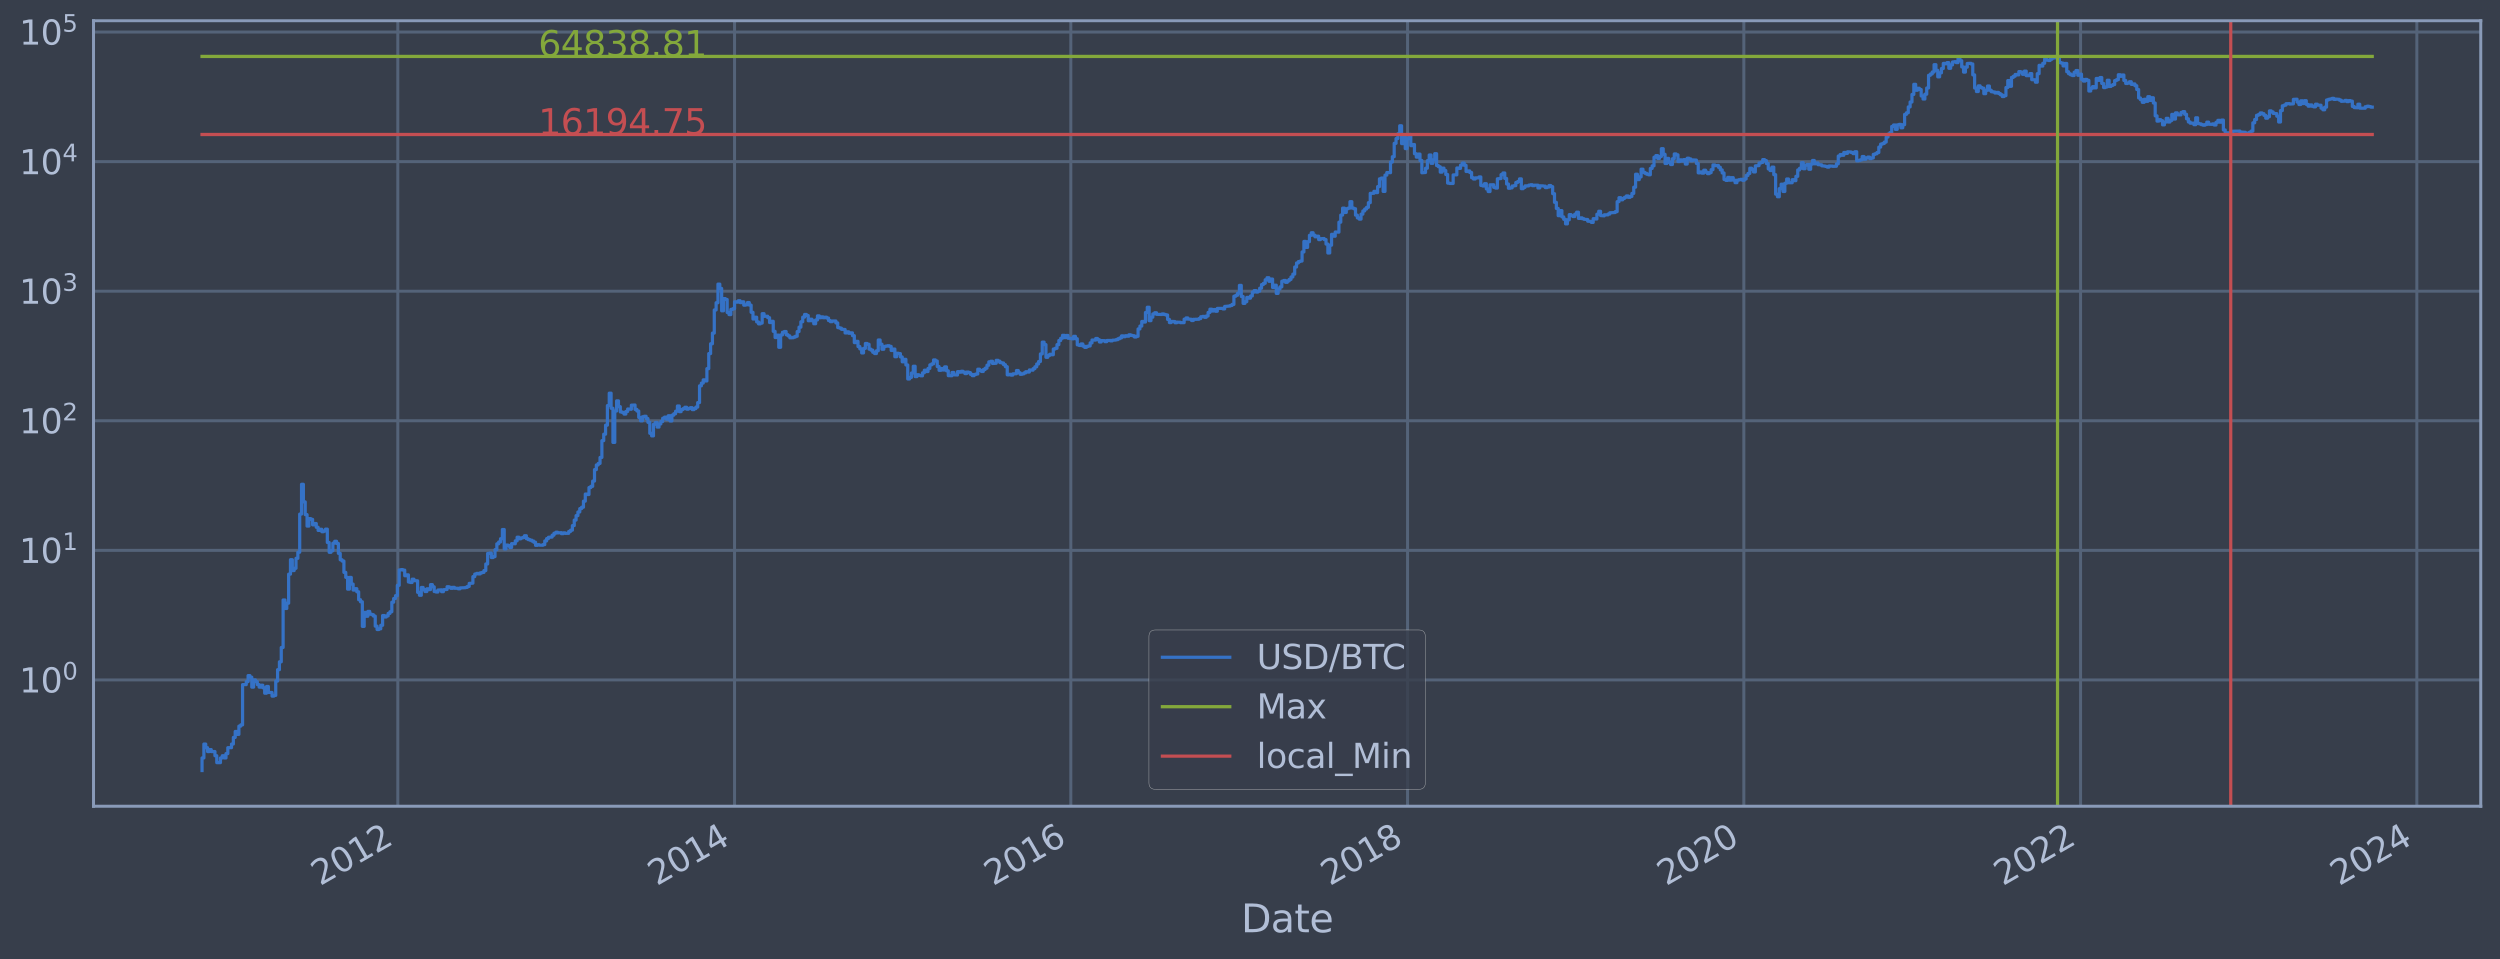 <?xml version="1.0" encoding="utf-8" standalone="no"?>
<!DOCTYPE svg PUBLIC "-//W3C//DTD SVG 1.1//EN"
  "http://www.w3.org/Graphics/SVG/1.1/DTD/svg11.dtd">
<svg xmlns:xlink="http://www.w3.org/1999/xlink" width="934.976pt" height="358.843pt" viewBox="0 0 934.976 358.843" xmlns="http://www.w3.org/2000/svg" version="1.1">
 <defs>
  <style type="text/css">*{stroke-linejoin: round; stroke-linecap: butt}</style>
 </defs>
 <g id="figure_1">
  <g id="patch_1">
   <path d="M 0 358.843 
L 934.976 358.843 
L 934.976 0 
L 0 0 
z
" style="fill: #373e4b"/>
  </g>
  <g id="axes_1">
   <g id="patch_2">
    <path d="M 34.976 301.513 
L 927.776 301.513 
L 927.776 7.753 
L 34.976 7.753 
z
" style="fill: #373e4b"/>
   </g>
   <g id="matplotlib.axis_1">
    <g id="xtick_1">
     <g id="line2d_1">
      <path d="M 148.776 301.513 
L 148.776 7.753 
" clip-path="url(#p517eb1a09b)" style="fill: none; stroke: #546379; stroke-width: 1.12; stroke-linecap: square"/>
     </g>
     <g id="line2d_2"/>
     <g id="text_1">
      <!-- 2012 -->
      <g style="fill: #b1bed6" transform="translate(119.695 331.438) rotate(-30) scale(0.126 -0.126)">
       <defs>
        <path id="DejaVuSans-32" d="M 1228 531 
L 3431 531 
L 3431 0 
L 469 0 
L 469 531 
Q 828 903 1448 1529 
Q 2069 2156 2228 2338 
Q 2531 2678 2651 2914 
Q 2772 3150 2772 3378 
Q 2772 3750 2511 3984 
Q 2250 4219 1831 4219 
Q 1534 4219 1204 4116 
Q 875 4013 500 3803 
L 500 4441 
Q 881 4594 1212 4672 
Q 1544 4750 1819 4750 
Q 2544 4750 2975 4387 
Q 3406 4025 3406 3419 
Q 3406 3131 3298 2873 
Q 3191 2616 2906 2266 
Q 2828 2175 2409 1742 
Q 1991 1309 1228 531 
z
" transform="scale(0.016)"/>
        <path id="DejaVuSans-30" d="M 2034 4250 
Q 1547 4250 1301 3770 
Q 1056 3291 1056 2328 
Q 1056 1369 1301 889 
Q 1547 409 2034 409 
Q 2525 409 2770 889 
Q 3016 1369 3016 2328 
Q 3016 3291 2770 3770 
Q 2525 4250 2034 4250 
z
M 2034 4750 
Q 2819 4750 3233 4129 
Q 3647 3509 3647 2328 
Q 3647 1150 3233 529 
Q 2819 -91 2034 -91 
Q 1250 -91 836 529 
Q 422 1150 422 2328 
Q 422 3509 836 4129 
Q 1250 4750 2034 4750 
z
" transform="scale(0.016)"/>
        <path id="DejaVuSans-31" d="M 794 531 
L 1825 531 
L 1825 4091 
L 703 3866 
L 703 4441 
L 1819 4666 
L 2450 4666 
L 2450 531 
L 3481 531 
L 3481 0 
L 794 0 
L 794 531 
z
" transform="scale(0.016)"/>
       </defs>
       <use xlink:href="#DejaVuSans-32"/>
       <use xlink:href="#DejaVuSans-30" x="63.623"/>
       <use xlink:href="#DejaVuSans-31" x="127.246"/>
       <use xlink:href="#DejaVuSans-32" x="190.869"/>
      </g>
     </g>
    </g>
    <g id="xtick_2">
     <g id="line2d_3">
      <path d="M 274.712 301.513 
L 274.712 7.753 
" clip-path="url(#p517eb1a09b)" style="fill: none; stroke: #546379; stroke-width: 1.12; stroke-linecap: square"/>
     </g>
     <g id="line2d_4"/>
     <g id="text_2">
      <!-- 2014 -->
      <g style="fill: #b1bed6" transform="translate(245.631 331.438) rotate(-30) scale(0.126 -0.126)">
       <defs>
        <path id="DejaVuSans-34" d="M 2419 4116 
L 825 1625 
L 2419 1625 
L 2419 4116 
z
M 2253 4666 
L 3047 4666 
L 3047 1625 
L 3713 1625 
L 3713 1100 
L 3047 1100 
L 3047 0 
L 2419 0 
L 2419 1100 
L 313 1100 
L 313 1709 
L 2253 4666 
z
" transform="scale(0.016)"/>
       </defs>
       <use xlink:href="#DejaVuSans-32"/>
       <use xlink:href="#DejaVuSans-30" x="63.623"/>
       <use xlink:href="#DejaVuSans-31" x="127.246"/>
       <use xlink:href="#DejaVuSans-34" x="190.869"/>
      </g>
     </g>
    </g>
    <g id="xtick_3">
     <g id="line2d_5">
      <path d="M 400.476 301.513 
L 400.476 7.753 
" clip-path="url(#p517eb1a09b)" style="fill: none; stroke: #546379; stroke-width: 1.12; stroke-linecap: square"/>
     </g>
     <g id="line2d_6"/>
     <g id="text_3">
      <!-- 2016 -->
      <g style="fill: #b1bed6" transform="translate(371.395 331.438) rotate(-30) scale(0.126 -0.126)">
       <defs>
        <path id="DejaVuSans-36" d="M 2113 2584 
Q 1688 2584 1439 2293 
Q 1191 2003 1191 1497 
Q 1191 994 1439 701 
Q 1688 409 2113 409 
Q 2538 409 2786 701 
Q 3034 994 3034 1497 
Q 3034 2003 2786 2293 
Q 2538 2584 2113 2584 
z
M 3366 4563 
L 3366 3988 
Q 3128 4100 2886 4159 
Q 2644 4219 2406 4219 
Q 1781 4219 1451 3797 
Q 1122 3375 1075 2522 
Q 1259 2794 1537 2939 
Q 1816 3084 2150 3084 
Q 2853 3084 3261 2657 
Q 3669 2231 3669 1497 
Q 3669 778 3244 343 
Q 2819 -91 2113 -91 
Q 1303 -91 875 529 
Q 447 1150 447 2328 
Q 447 3434 972 4092 
Q 1497 4750 2381 4750 
Q 2619 4750 2861 4703 
Q 3103 4656 3366 4563 
z
" transform="scale(0.016)"/>
       </defs>
       <use xlink:href="#DejaVuSans-32"/>
       <use xlink:href="#DejaVuSans-30" x="63.623"/>
       <use xlink:href="#DejaVuSans-31" x="127.246"/>
       <use xlink:href="#DejaVuSans-36" x="190.869"/>
      </g>
     </g>
    </g>
    <g id="xtick_4">
     <g id="line2d_7">
      <path d="M 526.412 301.513 
L 526.412 7.753 
" clip-path="url(#p517eb1a09b)" style="fill: none; stroke: #546379; stroke-width: 1.12; stroke-linecap: square"/>
     </g>
     <g id="line2d_8"/>
     <g id="text_4">
      <!-- 2018 -->
      <g style="fill: #b1bed6" transform="translate(497.331 331.438) rotate(-30) scale(0.126 -0.126)">
       <defs>
        <path id="DejaVuSans-38" d="M 2034 2216 
Q 1584 2216 1326 1975 
Q 1069 1734 1069 1313 
Q 1069 891 1326 650 
Q 1584 409 2034 409 
Q 2484 409 2743 651 
Q 3003 894 3003 1313 
Q 3003 1734 2745 1975 
Q 2488 2216 2034 2216 
z
M 1403 2484 
Q 997 2584 770 2862 
Q 544 3141 544 3541 
Q 544 4100 942 4425 
Q 1341 4750 2034 4750 
Q 2731 4750 3128 4425 
Q 3525 4100 3525 3541 
Q 3525 3141 3298 2862 
Q 3072 2584 2669 2484 
Q 3125 2378 3379 2068 
Q 3634 1759 3634 1313 
Q 3634 634 3220 271 
Q 2806 -91 2034 -91 
Q 1263 -91 848 271 
Q 434 634 434 1313 
Q 434 1759 690 2068 
Q 947 2378 1403 2484 
z
M 1172 3481 
Q 1172 3119 1398 2916 
Q 1625 2713 2034 2713 
Q 2441 2713 2670 2916 
Q 2900 3119 2900 3481 
Q 2900 3844 2670 4047 
Q 2441 4250 2034 4250 
Q 1625 4250 1398 4047 
Q 1172 3844 1172 3481 
z
" transform="scale(0.016)"/>
       </defs>
       <use xlink:href="#DejaVuSans-32"/>
       <use xlink:href="#DejaVuSans-30" x="63.623"/>
       <use xlink:href="#DejaVuSans-31" x="127.246"/>
       <use xlink:href="#DejaVuSans-38" x="190.869"/>
      </g>
     </g>
    </g>
    <g id="xtick_5">
     <g id="line2d_9">
      <path d="M 652.176 301.513 
L 652.176 7.753 
" clip-path="url(#p517eb1a09b)" style="fill: none; stroke: #546379; stroke-width: 1.12; stroke-linecap: square"/>
     </g>
     <g id="line2d_10"/>
     <g id="text_5">
      <!-- 2020 -->
      <g style="fill: #b1bed6" transform="translate(623.094 331.438) rotate(-30) scale(0.126 -0.126)">
       <use xlink:href="#DejaVuSans-32"/>
       <use xlink:href="#DejaVuSans-30" x="63.623"/>
       <use xlink:href="#DejaVuSans-32" x="127.246"/>
       <use xlink:href="#DejaVuSans-30" x="190.869"/>
      </g>
     </g>
    </g>
    <g id="xtick_6">
     <g id="line2d_11">
      <path d="M 778.111 301.513 
L 778.111 7.753 
" clip-path="url(#p517eb1a09b)" style="fill: none; stroke: #546379; stroke-width: 1.12; stroke-linecap: square"/>
     </g>
     <g id="line2d_12"/>
     <g id="text_6">
      <!-- 2022 -->
      <g style="fill: #b1bed6" transform="translate(749.03 331.438) rotate(-30) scale(0.126 -0.126)">
       <use xlink:href="#DejaVuSans-32"/>
       <use xlink:href="#DejaVuSans-30" x="63.623"/>
       <use xlink:href="#DejaVuSans-32" x="127.246"/>
       <use xlink:href="#DejaVuSans-32" x="190.869"/>
      </g>
     </g>
    </g>
    <g id="xtick_7">
     <g id="line2d_13">
      <path d="M 903.875 301.513 
L 903.875 7.753 
" clip-path="url(#p517eb1a09b)" style="fill: none; stroke: #546379; stroke-width: 1.12; stroke-linecap: square"/>
     </g>
     <g id="line2d_14"/>
     <g id="text_7">
      <!-- 2024 -->
      <g style="fill: #b1bed6" transform="translate(874.794 331.438) rotate(-30) scale(0.126 -0.126)">
       <use xlink:href="#DejaVuSans-32"/>
       <use xlink:href="#DejaVuSans-30" x="63.623"/>
       <use xlink:href="#DejaVuSans-32" x="127.246"/>
       <use xlink:href="#DejaVuSans-34" x="190.869"/>
      </g>
     </g>
    </g>
    <g id="text_8">
     <!-- Date -->
     <g style="fill: #b1bed6" transform="translate(464.167 348.649) scale(0.144 -0.144)">
      <defs>
       <path id="DejaVuSans-44" d="M 1259 4147 
L 1259 519 
L 2022 519 
Q 2988 519 3436 956 
Q 3884 1394 3884 2338 
Q 3884 3275 3436 3711 
Q 2988 4147 2022 4147 
L 1259 4147 
z
M 628 4666 
L 1925 4666 
Q 3281 4666 3915 4102 
Q 4550 3538 4550 2338 
Q 4550 1131 3912 565 
Q 3275 0 1925 0 
L 628 0 
L 628 4666 
z
" transform="scale(0.016)"/>
       <path id="DejaVuSans-61" d="M 2194 1759 
Q 1497 1759 1228 1600 
Q 959 1441 959 1056 
Q 959 750 1161 570 
Q 1363 391 1709 391 
Q 2188 391 2477 730 
Q 2766 1069 2766 1631 
L 2766 1759 
L 2194 1759 
z
M 3341 1997 
L 3341 0 
L 2766 0 
L 2766 531 
Q 2569 213 2275 61 
Q 1981 -91 1556 -91 
Q 1019 -91 701 211 
Q 384 513 384 1019 
Q 384 1609 779 1909 
Q 1175 2209 1959 2209 
L 2766 2209 
L 2766 2266 
Q 2766 2663 2505 2880 
Q 2244 3097 1772 3097 
Q 1472 3097 1187 3025 
Q 903 2953 641 2809 
L 641 3341 
Q 956 3463 1253 3523 
Q 1550 3584 1831 3584 
Q 2591 3584 2966 3190 
Q 3341 2797 3341 1997 
z
" transform="scale(0.016)"/>
       <path id="DejaVuSans-74" d="M 1172 4494 
L 1172 3500 
L 2356 3500 
L 2356 3053 
L 1172 3053 
L 1172 1153 
Q 1172 725 1289 603 
Q 1406 481 1766 481 
L 2356 481 
L 2356 0 
L 1766 0 
Q 1100 0 847 248 
Q 594 497 594 1153 
L 594 3053 
L 172 3053 
L 172 3500 
L 594 3500 
L 594 4494 
L 1172 4494 
z
" transform="scale(0.016)"/>
       <path id="DejaVuSans-65" d="M 3597 1894 
L 3597 1613 
L 953 1613 
Q 991 1019 1311 708 
Q 1631 397 2203 397 
Q 2534 397 2845 478 
Q 3156 559 3463 722 
L 3463 178 
Q 3153 47 2828 -22 
Q 2503 -91 2169 -91 
Q 1331 -91 842 396 
Q 353 884 353 1716 
Q 353 2575 817 3079 
Q 1281 3584 2069 3584 
Q 2775 3584 3186 3129 
Q 3597 2675 3597 1894 
z
M 3022 2063 
Q 3016 2534 2758 2815 
Q 2500 3097 2075 3097 
Q 1594 3097 1305 2825 
Q 1016 2553 972 2059 
L 3022 2063 
z
" transform="scale(0.016)"/>
      </defs>
      <use xlink:href="#DejaVuSans-44"/>
      <use xlink:href="#DejaVuSans-61" x="77.002"/>
      <use xlink:href="#DejaVuSans-74" x="138.281"/>
      <use xlink:href="#DejaVuSans-65" x="177.49"/>
     </g>
    </g>
   </g>
   <g id="matplotlib.axis_2">
    <g id="ytick_1">
     <g id="line2d_15">
      <path d="M 34.976 254.288 
L 927.776 254.288 
" clip-path="url(#p517eb1a09b)" style="fill: none; stroke: #546379; stroke-width: 1.12; stroke-linecap: square"/>
     </g>
     <g id="line2d_16"/>
     <g id="text_9">
      <!-- $\mathdefault{10^{0}}$ -->
      <g style="fill: #b1bed6" transform="translate(7.2 259.075) scale(0.126 -0.126)">
       <use xlink:href="#DejaVuSans-31" transform="translate(0 0.766)"/>
       <use xlink:href="#DejaVuSans-30" transform="translate(63.623 0.766)"/>
       <use xlink:href="#DejaVuSans-30" transform="translate(128.203 39.047) scale(0.7)"/>
      </g>
     </g>
    </g>
    <g id="ytick_2">
     <g id="line2d_17">
      <path d="M 34.976 205.828 
L 927.776 205.828 
" clip-path="url(#p517eb1a09b)" style="fill: none; stroke: #546379; stroke-width: 1.12; stroke-linecap: square"/>
     </g>
     <g id="line2d_18"/>
     <g id="text_10">
      <!-- $\mathdefault{10^{1}}$ -->
      <g style="fill: #b1bed6" transform="translate(7.2 210.615) scale(0.126 -0.126)">
       <use xlink:href="#DejaVuSans-31" transform="translate(0 0.684)"/>
       <use xlink:href="#DejaVuSans-30" transform="translate(63.623 0.684)"/>
       <use xlink:href="#DejaVuSans-31" transform="translate(128.203 38.966) scale(0.7)"/>
      </g>
     </g>
    </g>
    <g id="ytick_3">
     <g id="line2d_19">
      <path d="M 34.976 157.368 
L 927.776 157.368 
" clip-path="url(#p517eb1a09b)" style="fill: none; stroke: #546379; stroke-width: 1.12; stroke-linecap: square"/>
     </g>
     <g id="line2d_20"/>
     <g id="text_11">
      <!-- $\mathdefault{10^{2}}$ -->
      <g style="fill: #b1bed6" transform="translate(7.2 162.155) scale(0.126 -0.126)">
       <use xlink:href="#DejaVuSans-31" transform="translate(0 0.766)"/>
       <use xlink:href="#DejaVuSans-30" transform="translate(63.623 0.766)"/>
       <use xlink:href="#DejaVuSans-32" transform="translate(128.203 39.047) scale(0.7)"/>
      </g>
     </g>
    </g>
    <g id="ytick_4">
     <g id="line2d_21">
      <path d="M 34.976 108.907 
L 927.776 108.907 
" clip-path="url(#p517eb1a09b)" style="fill: none; stroke: #546379; stroke-width: 1.12; stroke-linecap: square"/>
     </g>
     <g id="line2d_22"/>
     <g id="text_12">
      <!-- $\mathdefault{10^{3}}$ -->
      <g style="fill: #b1bed6" transform="translate(7.2 113.694) scale(0.126 -0.126)">
       <defs>
        <path id="DejaVuSans-33" d="M 2597 2516 
Q 3050 2419 3304 2112 
Q 3559 1806 3559 1356 
Q 3559 666 3084 287 
Q 2609 -91 1734 -91 
Q 1441 -91 1130 -33 
Q 819 25 488 141 
L 488 750 
Q 750 597 1062 519 
Q 1375 441 1716 441 
Q 2309 441 2620 675 
Q 2931 909 2931 1356 
Q 2931 1769 2642 2001 
Q 2353 2234 1838 2234 
L 1294 2234 
L 1294 2753 
L 1863 2753 
Q 2328 2753 2575 2939 
Q 2822 3125 2822 3475 
Q 2822 3834 2567 4026 
Q 2313 4219 1838 4219 
Q 1578 4219 1281 4162 
Q 984 4106 628 3988 
L 628 4550 
Q 988 4650 1302 4700 
Q 1616 4750 1894 4750 
Q 2613 4750 3031 4423 
Q 3450 4097 3450 3541 
Q 3450 3153 3228 2886 
Q 3006 2619 2597 2516 
z
" transform="scale(0.016)"/>
       </defs>
       <use xlink:href="#DejaVuSans-31" transform="translate(0 0.766)"/>
       <use xlink:href="#DejaVuSans-30" transform="translate(63.623 0.766)"/>
       <use xlink:href="#DejaVuSans-33" transform="translate(128.203 39.047) scale(0.7)"/>
      </g>
     </g>
    </g>
    <g id="ytick_5">
     <g id="line2d_23">
      <path d="M 34.976 60.447 
L 927.776 60.447 
" clip-path="url(#p517eb1a09b)" style="fill: none; stroke: #546379; stroke-width: 1.12; stroke-linecap: square"/>
     </g>
     <g id="line2d_24"/>
     <g id="text_13">
      <!-- $\mathdefault{10^{4}}$ -->
      <g style="fill: #b1bed6" transform="translate(7.2 65.234) scale(0.126 -0.126)">
       <use xlink:href="#DejaVuSans-31" transform="translate(0 0.684)"/>
       <use xlink:href="#DejaVuSans-30" transform="translate(63.623 0.684)"/>
       <use xlink:href="#DejaVuSans-34" transform="translate(128.203 38.966) scale(0.7)"/>
      </g>
     </g>
    </g>
    <g id="ytick_6">
     <g id="line2d_25">
      <path d="M 34.976 11.987 
L 927.776 11.987 
" clip-path="url(#p517eb1a09b)" style="fill: none; stroke: #546379; stroke-width: 1.12; stroke-linecap: square"/>
     </g>
     <g id="line2d_26"/>
     <g id="text_14">
      <!-- $\mathdefault{10^{5}}$ -->
      <g style="fill: #b1bed6" transform="translate(7.2 16.774) scale(0.126 -0.126)">
       <defs>
        <path id="DejaVuSans-35" d="M 691 4666 
L 3169 4666 
L 3169 4134 
L 1269 4134 
L 1269 2991 
Q 1406 3038 1543 3061 
Q 1681 3084 1819 3084 
Q 2600 3084 3056 2656 
Q 3513 2228 3513 1497 
Q 3513 744 3044 326 
Q 2575 -91 1722 -91 
Q 1428 -91 1123 -41 
Q 819 9 494 109 
L 494 744 
Q 775 591 1075 516 
Q 1375 441 1709 441 
Q 2250 441 2565 725 
Q 2881 1009 2881 1497 
Q 2881 1984 2565 2268 
Q 2250 2553 1709 2553 
Q 1456 2553 1204 2497 
Q 953 2441 691 2322 
L 691 4666 
z
" transform="scale(0.016)"/>
       </defs>
       <use xlink:href="#DejaVuSans-31" transform="translate(0 0.684)"/>
       <use xlink:href="#DejaVuSans-30" transform="translate(63.623 0.684)"/>
       <use xlink:href="#DejaVuSans-35" transform="translate(128.203 38.966) scale(0.7)"/>
      </g>
     </g>
    </g>
    <g id="ytick_7">
     <g id="line2d_27"/>
    </g>
    <g id="ytick_8">
     <g id="line2d_28"/>
    </g>
    <g id="ytick_9">
     <g id="line2d_29"/>
    </g>
    <g id="ytick_10">
     <g id="line2d_30"/>
    </g>
    <g id="ytick_11">
     <g id="line2d_31"/>
    </g>
    <g id="ytick_12">
     <g id="line2d_32"/>
    </g>
    <g id="ytick_13">
     <g id="line2d_33"/>
    </g>
    <g id="ytick_14">
     <g id="line2d_34"/>
    </g>
    <g id="ytick_15">
     <g id="line2d_35"/>
    </g>
    <g id="ytick_16">
     <g id="line2d_36"/>
    </g>
    <g id="ytick_17">
     <g id="line2d_37"/>
    </g>
    <g id="ytick_18">
     <g id="line2d_38"/>
    </g>
    <g id="ytick_19">
     <g id="line2d_39"/>
    </g>
    <g id="ytick_20">
     <g id="line2d_40"/>
    </g>
    <g id="ytick_21">
     <g id="line2d_41"/>
    </g>
    <g id="ytick_22">
     <g id="line2d_42"/>
    </g>
    <g id="ytick_23">
     <g id="line2d_43"/>
    </g>
    <g id="ytick_24">
     <g id="line2d_44"/>
    </g>
    <g id="ytick_25">
     <g id="line2d_45"/>
    </g>
    <g id="ytick_26">
     <g id="line2d_46"/>
    </g>
    <g id="ytick_27">
     <g id="line2d_47"/>
    </g>
    <g id="ytick_28">
     <g id="line2d_48"/>
    </g>
    <g id="ytick_29">
     <g id="line2d_49"/>
    </g>
    <g id="ytick_30">
     <g id="line2d_50"/>
    </g>
    <g id="ytick_31">
     <g id="line2d_51"/>
    </g>
    <g id="ytick_32">
     <g id="line2d_52"/>
    </g>
    <g id="ytick_33">
     <g id="line2d_53"/>
    </g>
    <g id="ytick_34">
     <g id="line2d_54"/>
    </g>
    <g id="ytick_35">
     <g id="line2d_55"/>
    </g>
    <g id="ytick_36">
     <g id="line2d_56"/>
    </g>
    <g id="ytick_37">
     <g id="line2d_57"/>
    </g>
    <g id="ytick_38">
     <g id="line2d_58"/>
    </g>
    <g id="ytick_39">
     <g id="line2d_59"/>
    </g>
    <g id="ytick_40">
     <g id="line2d_60"/>
    </g>
    <g id="ytick_41">
     <g id="line2d_61"/>
    </g>
    <g id="ytick_42">
     <g id="line2d_62"/>
    </g>
    <g id="ytick_43">
     <g id="line2d_63"/>
    </g>
    <g id="ytick_44">
     <g id="line2d_64"/>
    </g>
    <g id="ytick_45">
     <g id="line2d_65"/>
    </g>
    <g id="ytick_46">
     <g id="line2d_66"/>
    </g>
    <g id="ytick_47">
     <g id="line2d_67"/>
    </g>
    <g id="ytick_48">
     <g id="line2d_68"/>
    </g>
    <g id="ytick_49">
     <g id="line2d_69"/>
    </g>
    <g id="ytick_50">
     <g id="line2d_70"/>
    </g>
    <g id="ytick_51">
     <g id="line2d_71"/>
    </g>
    <g id="ytick_52">
     <g id="line2d_72"/>
    </g>
    <g id="ytick_53">
     <g id="line2d_73"/>
    </g>
    <g id="ytick_54">
     <g id="line2d_74"/>
    </g>
   </g>
   <g id="line2d_75">
    <path d="M 75.558 288.16 
L 75.558 283.464 
L 76.247 283.464 
L 76.247 278.268 
L 76.936 278.268 
L 76.936 279.627 
L 77.625 279.627 
L 77.625 281.079 
L 78.314 281.079 
L 78.314 280.34 
L 79.003 280.34 
L 79.003 281.079 
L 80.382 281.079 
L 80.382 282.638 
L 81.071 282.638 
L 81.071 285.219 
L 82.449 285.219 
L 82.449 283.464 
L 83.138 283.464 
L 83.138 282.638 
L 83.827 282.638 
L 83.827 283.464 
L 84.516 283.464 
L 84.516 281.844 
L 85.205 281.844 
L 85.205 279.627 
L 86.584 279.627 
L 86.584 278.268 
L 87.273 278.268 
L 87.273 275.79 
L 87.962 275.79 
L 87.962 273.572 
L 88.651 273.572 
L 88.651 274.652 
L 89.34 274.652 
L 89.34 271.566 
L 90.029 271.566 
L 90.029 271.093 
L 90.718 271.093 
L 90.718 256.043 
L 92.097 256.043 
L 92.097 254.929 
L 92.786 254.929 
L 92.786 252.668 
L 93.475 252.668 
L 93.475 253.261 
L 94.164 253.261 
L 94.164 256.978 
L 94.853 256.978 
L 94.853 254.288 
L 95.542 254.288 
L 95.542 254.929 
L 96.231 254.929 
L 96.231 256.043 
L 96.92 256.043 
L 96.92 256.978 
L 97.61 256.978 
L 97.61 256.273 
L 98.299 256.273 
L 98.299 257.219 
L 98.988 257.219 
L 98.988 259.249 
L 99.677 259.249 
L 99.677 256.74 
L 100.366 256.74 
L 100.366 258.984 
L 101.744 258.984 
L 101.744 260.342 
L 102.433 260.342 
L 102.433 260.064 
L 103.122 260.064 
L 103.122 254.713 
L 103.812 254.713 
L 103.812 250.451 
L 104.501 250.451 
L 104.501 247.509 
L 105.19 247.509 
L 105.19 242.152 
L 105.879 242.152 
L 105.879 224.388 
L 106.568 224.388 
L 106.568 227.565 
L 107.257 227.565 
L 107.257 225.591 
L 107.946 225.591 
L 107.946 214.733 
L 108.635 214.733 
L 108.635 209.322 
L 109.324 209.322 
L 109.324 213.394 
L 110.014 213.394 
L 110.014 212.538 
L 110.703 212.538 
L 110.703 208.807 
L 111.392 208.807 
L 111.392 206.534 
L 112.081 206.534 
L 112.081 192.264 
L 112.77 192.264 
L 112.77 181.126 
L 113.459 181.126 
L 113.459 187.703 
L 114.148 187.703 
L 114.148 192.464 
L 114.837 192.464 
L 114.837 196.754 
L 115.527 196.754 
L 115.527 193.954 
L 116.216 193.954 
L 116.216 194.231 
L 116.905 194.231 
L 116.905 196.281 
L 117.594 196.281 
L 117.594 195.805 
L 118.283 195.805 
L 118.283 197.196 
L 118.972 197.196 
L 118.972 198.374 
L 119.661 198.374 
L 119.661 197.95 
L 120.35 197.95 
L 120.35 198.852 
L 121.039 198.852 
L 121.039 198.597 
L 121.729 198.597 
L 121.729 197.892 
L 122.418 197.892 
L 122.418 202.886 
L 123.107 202.886 
L 123.107 206.556 
L 123.796 206.556 
L 123.796 205.976 
L 124.485 205.976 
L 124.485 203.144 
L 125.174 203.144 
L 125.174 202.434 
L 125.863 202.434 
L 125.863 203.256 
L 126.552 203.256 
L 126.552 206.952 
L 127.242 206.952 
L 127.242 209.347 
L 127.931 209.347 
L 127.931 209.825 
L 128.62 209.825 
L 128.62 214.069 
L 129.309 214.069 
L 129.309 215.922 
L 129.998 215.922 
L 129.998 220.332 
L 130.687 220.332 
L 130.687 215.956 
L 131.376 215.956 
L 131.376 218.448 
L 132.065 218.448 
L 132.065 220.67 
L 132.754 220.67 
L 132.754 220.165 
L 133.444 220.165 
L 133.444 221.319 
L 134.133 221.319 
L 134.133 224.286 
L 134.822 224.286 
L 134.822 225.059 
L 135.511 225.059 
L 135.511 234.259 
L 136.2 234.259 
L 136.2 229.033 
L 136.889 229.033 
L 136.889 230.476 
L 137.578 230.476 
L 137.578 228.656 
L 138.267 228.656 
L 138.267 229.677 
L 138.956 229.677 
L 138.956 229.874 
L 139.646 229.874 
L 139.646 230.409 
L 140.335 230.409 
L 140.335 234.178 
L 141.024 234.178 
L 141.024 235.429 
L 141.713 235.429 
L 141.713 235.173 
L 142.402 235.173 
L 142.402 233.857 
L 143.091 233.857 
L 143.091 230.207 
L 143.78 230.207 
L 143.78 230.75 
L 144.469 230.75 
L 144.469 230.341 
L 145.159 230.341 
L 145.159 229.417 
L 145.848 229.417 
L 145.848 228.781 
L 146.537 228.781 
L 146.537 225.217 
L 147.226 225.217 
L 147.226 223.836 
L 147.915 223.836 
L 147.915 222.774 
L 148.604 222.774 
L 148.604 218.913 
L 149.293 218.913 
L 149.293 213.155 
L 149.982 213.155 
L 149.982 213.036 
L 150.671 213.036 
L 150.671 213.214 
L 151.361 213.214 
L 151.361 215.319 
L 152.05 215.319 
L 152.05 214.991 
L 152.739 214.991 
L 152.739 217.658 
L 153.428 217.658 
L 153.428 217.843 
L 154.117 217.843 
L 154.117 216.614 
L 154.806 216.614 
L 154.806 217.147 
L 156.184 217.22 
L 156.184 221.54 
L 156.873 221.54 
L 156.873 222.633 
L 157.563 222.633 
L 157.563 219.712 
L 158.252 219.712 
L 158.252 220.5 
L 158.941 220.5 
L 158.941 221.231 
L 159.63 221.231 
L 159.63 220.206 
L 160.319 220.206 
L 160.319 220.5 
L 161.008 220.5 
L 161.008 218.641 
L 161.697 218.641 
L 161.697 219.469 
L 162.386 219.469 
L 162.386 221.231 
L 163.076 221.231 
L 163.076 221.407 
L 163.765 221.407 
L 163.765 220.67 
L 165.143 220.585 
L 165.143 221.275 
L 165.832 221.275 
L 165.832 220.542 
L 167.21 220.458 
L 167.21 219.429 
L 167.899 219.429 
L 167.899 219.631 
L 168.588 219.631 
L 168.588 220.04 
L 169.278 220.04 
L 169.278 219.671 
L 169.967 219.671 
L 169.967 219.999 
L 171.345 219.999 
L 171.345 220.206 
L 172.034 220.206 
L 172.034 219.875 
L 174.101 219.794 
L 174.101 219.671 
L 174.791 219.671 
L 174.791 219.309 
L 175.48 219.309 
L 175.48 218.181 
L 176.858 218.106 
L 176.858 215.652 
L 177.547 215.652 
L 177.547 214.701 
L 178.236 214.701 
L 178.236 214.445 
L 178.925 214.445 
L 178.925 214.636 
L 179.614 214.636 
L 179.614 214.225 
L 180.303 214.225 
L 180.303 214.069 
L 180.993 214.069 
L 180.993 213.394 
L 181.682 213.394 
L 181.682 210.922 
L 182.371 210.922 
L 182.371 206.974 
L 183.06 206.974 
L 183.06 206.841 
L 183.749 206.841 
L 183.749 208.518 
L 184.438 208.518 
L 184.438 208.162 
L 185.127 208.162 
L 185.127 205.577 
L 185.816 205.577 
L 185.816 203.386 
L 186.505 203.386 
L 186.505 202.704 
L 187.195 202.704 
L 187.195 201.471 
L 187.884 201.471 
L 187.884 198.037 
L 188.573 198.037 
L 188.573 205.287 
L 189.262 205.287 
L 189.262 203.841 
L 189.951 203.841 
L 189.951 203.995 
L 190.64 203.995 
L 190.64 204.761 
L 191.329 204.761 
L 191.329 203.311 
L 192.708 203.368 
L 192.708 202.273 
L 193.397 202.273 
L 193.397 200.914 
L 194.086 200.914 
L 194.086 201.505 
L 194.775 201.505 
L 194.775 201.199 
L 195.464 201.199 
L 195.464 200.997 
L 196.153 200.997 
L 196.153 200.355 
L 196.842 200.355 
L 196.842 201.471 
L 197.531 201.471 
L 197.531 201.816 
L 198.22 201.816 
L 198.22 202.026 
L 198.91 202.026 
L 198.91 202.344 
L 199.599 202.344 
L 199.599 202.777 
L 200.288 202.777 
L 200.288 203.956 
L 200.977 203.956 
L 200.977 203.707 
L 201.666 203.707 
L 201.666 203.879 
L 203.044 203.918 
L 203.044 203.688 
L 203.733 203.688 
L 203.733 202.309 
L 204.422 202.309 
L 204.422 201.437 
L 205.112 201.437 
L 205.112 200.93 
L 206.49 200.864 
L 206.49 200.161 
L 207.179 200.161 
L 207.179 199.434 
L 207.868 199.434 
L 207.868 199.049 
L 208.557 199.049 
L 208.557 199.31 
L 209.935 199.202 
L 209.935 199.59 
L 210.625 199.59 
L 210.625 199.279 
L 211.314 199.279 
L 211.314 199.481 
L 212.692 199.449 
L 212.692 198.761 
L 213.381 198.761 
L 213.381 198.285 
L 214.07 198.285 
L 214.07 196.563 
L 214.759 196.563 
L 214.759 194.5 
L 215.448 194.5 
L 215.448 192.835 
L 216.137 192.835 
L 216.137 191.473 
L 216.827 191.473 
L 216.827 190.213 
L 217.516 190.213 
L 217.516 189.688 
L 218.205 189.688 
L 218.205 187.429 
L 218.894 187.429 
L 218.894 184.768 
L 219.583 184.768 
L 219.583 184.939 
L 220.272 184.939 
L 220.272 182.345 
L 220.961 182.345 
L 220.961 181.881 
L 221.65 181.881 
L 221.65 179.918 
L 222.339 179.918 
L 222.339 175.625 
L 223.029 175.625 
L 223.029 173.894 
L 223.718 173.894 
L 223.718 173.321 
L 224.407 173.321 
L 224.407 171.082 
L 225.096 171.082 
L 225.096 164.799 
L 225.785 164.799 
L 225.785 162.385 
L 226.474 162.385 
L 226.474 159.008 
L 227.163 159.008 
L 227.163 151.685 
L 227.852 151.685 
L 227.852 147.046 
L 228.542 147.046 
L 228.542 152.688 
L 229.231 152.688 
L 229.231 165.453 
L 229.92 165.453 
L 229.92 153.721 
L 230.609 153.721 
L 230.609 149.914 
L 231.298 149.914 
L 231.298 152.09 
L 231.987 152.09 
L 231.987 154.063 
L 232.676 154.063 
L 232.676 154.248 
L 233.365 154.248 
L 233.365 154.853 
L 234.054 154.853 
L 234.054 153.886 
L 234.744 153.886 
L 234.744 152.956 
L 236.122 153.062 
L 236.122 151.526 
L 237.5 151.477 
L 237.5 153.11 
L 238.189 153.11 
L 238.189 153.712 
L 238.878 153.712 
L 238.878 156.121 
L 239.567 156.121 
L 239.567 157.372 
L 240.257 157.372 
L 240.257 155.867 
L 240.946 155.867 
L 240.946 155.68 
L 241.635 155.68 
L 241.635 156.542 
L 242.324 156.542 
L 242.324 157.954 
L 243.013 157.954 
L 243.013 162.053 
L 243.702 162.053 
L 243.702 163.008 
L 244.391 163.008 
L 244.391 158.672 
L 245.08 158.672 
L 245.08 157.998 
L 245.769 157.998 
L 245.769 159.728 
L 246.459 159.728 
L 246.459 158.556 
L 247.148 158.556 
L 247.148 157.643 
L 247.837 157.643 
L 247.837 156.417 
L 248.526 156.417 
L 248.526 155.999 
L 249.215 155.999 
L 249.215 156.786 
L 249.904 156.786 
L 249.904 155.486 
L 250.593 155.486 
L 250.593 157.429 
L 251.282 157.429 
L 251.282 155.28 
L 251.971 155.28 
L 251.971 154.743 
L 252.661 154.743 
L 252.661 153.795 
L 253.35 153.795 
L 253.35 151.831 
L 254.039 151.831 
L 254.039 153.954 
L 254.728 153.954 
L 254.728 153.179 
L 255.417 153.179 
L 255.417 152.832 
L 256.106 152.832 
L 256.106 152.317 
L 256.795 152.317 
L 256.795 153.023 
L 257.484 153.023 
L 257.484 152.73 
L 258.174 152.73 
L 258.174 152.462 
L 258.863 152.462 
L 258.863 153.193 
L 259.552 153.193 
L 259.552 152.82 
L 260.241 152.82 
L 260.241 152.24 
L 260.93 152.24 
L 260.93 150.56 
L 261.619 150.56 
L 261.619 144.293 
L 262.308 144.293 
L 262.308 143.277 
L 262.997 143.277 
L 262.997 142.066 
L 263.686 142.066 
L 263.686 142.466 
L 264.376 142.466 
L 264.376 137.866 
L 265.065 137.866 
L 265.065 132.24 
L 265.754 132.24 
L 265.754 128.563 
L 266.443 128.563 
L 266.443 124.575 
L 267.132 124.575 
L 267.132 115.916 
L 267.821 115.916 
L 267.821 113.224 
L 268.51 113.224 
L 268.51 106.262 
L 269.199 106.262 
L 269.199 107.876 
L 269.888 107.876 
L 269.888 116.237 
L 270.578 116.237 
L 270.578 111.672 
L 271.267 111.672 
L 271.267 112.009 
L 271.956 112.009 
L 271.956 116.861 
L 272.645 116.861 
L 272.645 117.653 
L 273.334 117.653 
L 273.334 115.705 
L 274.023 115.705 
L 274.023 115.473 
L 274.712 115.473 
L 274.712 112.861 
L 275.401 112.861 
L 275.401 112.999 
L 276.091 112.999 
L 276.091 112.476 
L 276.78 112.476 
L 276.78 113.157 
L 277.469 113.157 
L 277.469 112.884 
L 278.158 112.884 
L 278.158 114.136 
L 278.847 114.136 
L 278.847 113.986 
L 279.536 113.986 
L 279.536 113.159 
L 280.225 113.159 
L 280.225 114.11 
L 280.914 114.11 
L 280.914 116.797 
L 281.603 116.797 
L 281.603 119.31 
L 282.293 119.31 
L 282.293 118.633 
L 282.982 118.633 
L 282.982 120.39 
L 283.671 120.39 
L 283.671 121.128 
L 284.36 121.128 
L 284.36 120.831 
L 285.049 120.831 
L 285.049 117.314 
L 285.738 117.314 
L 285.738 118.303 
L 287.116 118.267 
L 287.116 118.809 
L 287.806 118.809 
L 287.806 120.631 
L 288.495 120.631 
L 288.495 120.163 
L 289.184 120.163 
L 289.184 123.921 
L 289.873 123.921 
L 289.873 126.228 
L 290.562 126.228 
L 290.562 125.342 
L 291.251 125.342 
L 291.251 129.889 
L 291.94 129.889 
L 291.94 125.267 
L 292.629 125.267 
L 292.629 124.262 
L 293.318 124.262 
L 293.318 123.984 
L 294.008 123.984 
L 294.008 125.183 
L 294.697 125.183 
L 294.697 125.618 
L 295.386 125.618 
L 295.386 126.342 
L 296.764 126.3 
L 296.764 126.069 
L 297.453 126.069 
L 297.453 125.754 
L 298.142 125.754 
L 298.142 124.001 
L 298.831 124.001 
L 298.831 122.352 
L 299.52 122.352 
L 299.52 120.335 
L 300.21 120.335 
L 300.21 118.608 
L 300.899 118.608 
L 300.899 117.605 
L 301.588 117.605 
L 301.588 118.012 
L 302.277 118.012 
L 302.277 119.957 
L 302.966 119.957 
L 302.966 119.379 
L 303.655 119.379 
L 303.655 119.978 
L 304.344 119.978 
L 304.344 121.082 
L 305.033 121.082 
L 305.033 119.659 
L 305.723 119.659 
L 305.723 118.125 
L 306.412 118.125 
L 306.412 118.821 
L 307.101 118.821 
L 307.101 118.498 
L 307.79 118.498 
L 307.79 118.83 
L 308.479 118.83 
L 308.479 118.631 
L 309.168 118.631 
L 309.168 118.953 
L 309.857 118.953 
L 309.857 119.881 
L 310.546 119.881 
L 310.546 120.298 
L 311.235 120.298 
L 311.235 120.065 
L 312.614 120.048 
L 312.614 120.774 
L 313.303 120.774 
L 313.303 122.513 
L 313.992 122.513 
L 313.992 122.718 
L 314.681 122.718 
L 314.681 123.16 
L 316.059 123.219 
L 316.059 124.515 
L 316.748 124.515 
L 316.748 124.097 
L 317.437 124.097 
L 317.437 124.648 
L 318.127 124.648 
L 318.127 124.49 
L 318.816 124.49 
L 318.816 125.531 
L 319.505 125.531 
L 319.505 128.131 
L 320.194 128.131 
L 320.194 127.662 
L 320.883 127.662 
L 320.883 129.613 
L 321.572 129.613 
L 321.572 130.473 
L 322.261 130.473 
L 322.261 131.983 
L 322.95 131.983 
L 322.95 130.295 
L 323.64 130.295 
L 323.64 128.465 
L 324.329 128.465 
L 324.329 128.755 
L 325.018 128.755 
L 325.018 130.573 
L 325.707 130.573 
L 325.707 130.948 
L 326.396 130.948 
L 326.396 131.749 
L 327.085 131.749 
L 327.085 132.226 
L 327.774 132.226 
L 327.774 131.187 
L 328.463 131.187 
L 328.463 127.155 
L 329.152 127.155 
L 329.152 128.731 
L 329.842 128.731 
L 329.842 130.616 
L 330.531 130.616 
L 330.531 129.573 
L 331.22 129.573 
L 331.22 129.439 
L 331.909 129.439 
L 331.909 129.292 
L 332.598 129.292 
L 332.598 129.547 
L 333.287 129.547 
L 333.287 131.075 
L 333.976 131.075 
L 333.976 130.538 
L 334.665 130.538 
L 334.665 133.403 
L 335.355 133.403 
L 335.355 132.114 
L 336.044 132.114 
L 336.044 132.244 
L 336.733 132.244 
L 336.733 133.488 
L 337.422 133.488 
L 337.422 135.319 
L 338.111 135.319 
L 338.111 134.388 
L 338.8 134.388 
L 338.8 136.489 
L 339.489 136.489 
L 339.489 141.732 
L 340.178 141.732 
L 340.178 141.159 
L 340.867 141.159 
L 340.867 139.501 
L 341.557 139.501 
L 341.557 136.975 
L 342.246 136.975 
L 342.246 140.846 
L 342.935 140.846 
L 342.935 140.141 
L 343.624 140.141 
L 343.624 140.401 
L 344.313 140.401 
L 344.313 140.552 
L 345.002 140.552 
L 345.002 139.43 
L 345.691 139.43 
L 345.691 138.442 
L 346.38 138.442 
L 346.38 138.948 
L 347.069 138.948 
L 347.069 137.791 
L 347.759 137.791 
L 347.759 136.459 
L 348.448 136.459 
L 348.448 136.077 
L 349.137 136.077 
L 349.137 134.607 
L 349.826 134.607 
L 349.826 135.012 
L 350.515 135.012 
L 350.515 137.089 
L 351.204 137.089 
L 351.204 138.508 
L 351.893 138.508 
L 351.893 137.836 
L 352.582 137.836 
L 352.582 138.381 
L 353.272 138.381 
L 353.272 137.216 
L 353.961 137.216 
L 353.961 138.681 
L 354.65 138.681 
L 354.65 140.488 
L 356.028 140.523 
L 356.028 139.31 
L 356.717 139.31 
L 356.717 140.18 
L 358.095 140.243 
L 358.095 138.989 
L 358.784 138.989 
L 358.784 139.193 
L 359.474 139.193 
L 359.474 138.859 
L 360.163 138.859 
L 360.163 139.174 
L 360.852 139.174 
L 360.852 139.71 
L 361.541 139.71 
L 361.541 139.14 
L 362.23 139.14 
L 362.23 139.358 
L 362.919 139.358 
L 362.919 139.991 
L 363.608 139.991 
L 363.608 140.5 
L 364.297 140.5 
L 364.297 140.053 
L 364.986 140.053 
L 364.986 139.875 
L 365.676 139.875 
L 365.676 138.085 
L 366.365 138.085 
L 366.365 138.53 
L 367.054 138.53 
L 367.054 138.925 
L 367.743 138.925 
L 367.743 138.204 
L 368.432 138.204 
L 368.432 137.693 
L 369.121 137.693 
L 369.121 136.578 
L 369.81 136.578 
L 369.81 135.332 
L 370.499 135.332 
L 370.499 135.111 
L 371.189 135.111 
L 371.189 135.945 
L 372.567 135.851 
L 372.567 134.756 
L 373.256 134.756 
L 373.256 135.072 
L 373.945 135.072 
L 373.945 135.614 
L 374.634 135.614 
L 374.634 135.749 
L 375.323 135.749 
L 375.323 136.387 
L 376.012 136.387 
L 376.012 137.142 
L 376.701 137.142 
L 376.701 140.184 
L 377.391 140.184 
L 377.391 140.009 
L 378.08 140.009 
L 378.08 140.29 
L 378.769 140.29 
L 378.769 139.815 
L 380.147 139.771 
L 380.147 138.576 
L 380.836 138.576 
L 380.836 139.41 
L 381.525 139.41 
L 381.525 139.992 
L 382.214 139.992 
L 382.214 139.823 
L 382.903 139.823 
L 382.903 139.475 
L 383.593 139.475 
L 383.593 139.018 
L 384.282 139.018 
L 384.282 139.139 
L 384.971 139.139 
L 384.971 138.354 
L 386.349 138.447 
L 386.349 137.876 
L 387.038 137.876 
L 387.038 137.174 
L 387.727 137.174 
L 387.727 136.127 
L 388.416 136.127 
L 388.416 135.201 
L 389.106 135.201 
L 389.106 132.357 
L 389.795 132.357 
L 389.795 127.956 
L 390.484 127.956 
L 390.484 128.886 
L 391.173 128.886 
L 391.173 133.625 
L 391.862 133.625 
L 391.862 132.956 
L 392.551 132.956 
L 392.551 132.503 
L 393.24 132.503 
L 393.24 132.66 
L 393.929 132.66 
L 393.929 130.526 
L 394.618 130.526 
L 394.618 130.259 
L 395.308 130.259 
L 395.308 128.89 
L 395.997 128.89 
L 395.997 127.341 
L 396.686 127.341 
L 396.686 126.504 
L 397.375 126.504 
L 397.375 125.407 
L 398.064 125.407 
L 398.064 126.265 
L 398.753 126.265 
L 398.753 125.457 
L 399.442 125.457 
L 399.442 126.512 
L 400.821 126.535 
L 400.821 126.706 
L 401.51 126.706 
L 401.51 125.786 
L 402.199 125.786 
L 402.199 126.692 
L 402.888 126.692 
L 402.888 128.969 
L 403.577 128.969 
L 403.577 129.188 
L 404.266 129.188 
L 404.266 128.635 
L 404.955 128.635 
L 404.955 129.46 
L 405.644 129.46 
L 405.644 129.92 
L 406.333 129.92 
L 406.333 129.55 
L 407.023 129.55 
L 407.023 129.381 
L 407.712 129.381 
L 407.712 128.233 
L 408.401 128.233 
L 408.401 127.166 
L 409.779 127.202 
L 409.779 126.592 
L 410.468 126.592 
L 410.468 127.04 
L 411.157 127.04 
L 411.157 127.894 
L 411.846 127.894 
L 411.846 127.366 
L 413.225 127.417 
L 413.225 127.777 
L 413.914 127.777 
L 413.914 127.346 
L 415.292 127.318 
L 415.292 127.481 
L 415.981 127.481 
L 415.981 127.24 
L 417.359 127.167 
L 417.359 127.033 
L 418.048 127.033 
L 418.048 126.696 
L 418.738 126.696 
L 418.738 126.38 
L 419.427 126.38 
L 419.427 125.623 
L 420.116 125.623 
L 420.116 125.934 
L 420.805 125.934 
L 420.805 125.573 
L 421.494 125.573 
L 421.494 125.742 
L 422.183 125.742 
L 422.183 125.22 
L 422.872 125.22 
L 422.872 125.442 
L 423.561 125.442 
L 423.561 125.569 
L 424.25 125.569 
L 424.25 126.033 
L 424.94 126.033 
L 424.94 125.774 
L 425.629 125.774 
L 425.629 123.025 
L 426.318 123.025 
L 426.318 121.954 
L 427.007 121.954 
L 427.007 120.237 
L 427.696 120.237 
L 427.696 120.446 
L 428.385 120.446 
L 428.385 116.864 
L 429.074 116.864 
L 429.074 114.907 
L 429.763 114.907 
L 429.763 119.912 
L 430.452 119.912 
L 430.452 118.625 
L 431.142 118.625 
L 431.142 117.4 
L 431.831 117.4 
L 431.831 116.963 
L 432.52 116.963 
L 432.52 117.557 
L 434.587 117.61 
L 434.587 117.414 
L 435.276 117.414 
L 435.276 117.605 
L 435.965 117.605 
L 435.965 117.795 
L 436.655 117.795 
L 436.655 119.464 
L 437.344 119.464 
L 437.344 120.638 
L 438.033 120.638 
L 438.033 120.192 
L 439.411 120.251 
L 439.411 120.704 
L 440.1 120.704 
L 440.1 120.472 
L 441.478 120.526 
L 441.478 120.682 
L 442.857 120.664 
L 442.857 119.374 
L 443.546 119.374 
L 443.546 118.912 
L 444.235 118.912 
L 444.235 119.345 
L 445.613 119.403 
L 445.613 119.867 
L 446.302 119.867 
L 446.302 119.421 
L 448.37 119.408 
L 448.37 119.157 
L 449.059 119.157 
L 449.059 118.46 
L 449.748 118.46 
L 449.748 118.334 
L 450.437 118.334 
L 450.437 118.668 
L 451.126 118.668 
L 451.126 118.171 
L 451.815 118.171 
L 451.815 116.842 
L 452.504 116.842 
L 452.504 115.629 
L 453.193 115.629 
L 453.193 116.31 
L 453.882 116.31 
L 453.882 115.777 
L 454.572 115.777 
L 454.572 116.403 
L 455.261 116.403 
L 455.261 115.334 
L 457.328 115.328 
L 457.328 115.53 
L 458.017 115.53 
L 458.017 114.601 
L 459.395 114.504 
L 459.395 114.458 
L 460.084 114.458 
L 460.084 114.248 
L 460.774 114.248 
L 460.774 113.841 
L 461.463 113.841 
L 461.463 110.802 
L 462.152 110.802 
L 462.152 110.427 
L 462.841 110.427 
L 462.841 109.661 
L 463.53 109.661 
L 463.53 106.727 
L 464.219 106.727 
L 464.219 110.881 
L 464.908 110.881 
L 464.908 113.459 
L 465.597 113.459 
L 465.597 112.815 
L 466.287 112.815 
L 466.287 111.227 
L 466.976 111.227 
L 466.976 111.512 
L 467.665 111.512 
L 467.665 110.694 
L 468.354 110.694 
L 468.354 109.259 
L 469.043 109.259 
L 469.043 108.675 
L 469.732 108.675 
L 469.732 109.218 
L 470.421 109.218 
L 470.421 108.882 
L 471.11 108.882 
L 471.11 107.79 
L 471.799 107.79 
L 471.799 106.428 
L 472.489 106.428 
L 472.489 105.959 
L 473.178 105.959 
L 473.178 104.637 
L 473.867 104.637 
L 473.867 103.86 
L 474.556 103.86 
L 474.556 105.209 
L 475.245 105.209 
L 475.245 104.368 
L 475.934 104.368 
L 475.934 107.517 
L 476.623 107.517 
L 476.623 106.654 
L 477.312 106.654 
L 477.312 109.727 
L 478.001 109.727 
L 478.001 108.087 
L 478.691 108.087 
L 478.691 107.288 
L 479.38 107.288 
L 479.38 105.18 
L 480.069 105.18 
L 480.069 104.896 
L 480.758 104.896 
L 480.758 105.597 
L 481.447 105.597 
L 481.447 105.049 
L 482.136 105.049 
L 482.136 104.495 
L 482.825 104.495 
L 482.825 103.58 
L 483.514 103.58 
L 483.514 102.517 
L 484.204 102.517 
L 484.204 99.858 
L 484.893 99.858 
L 484.893 98.354 
L 485.582 98.354 
L 485.582 97.828 
L 486.271 97.828 
L 486.271 97.629 
L 486.96 97.629 
L 486.96 94.227 
L 487.649 94.227 
L 487.649 90.295 
L 488.338 90.295 
L 488.338 92.531 
L 489.027 92.531 
L 489.027 90.395 
L 489.716 90.395 
L 489.716 88.01 
L 490.406 88.01 
L 490.406 87.05 
L 491.095 87.05 
L 491.095 87.957 
L 491.784 87.957 
L 491.784 88.558 
L 492.473 88.558 
L 492.473 88.328 
L 493.162 88.328 
L 493.162 89.606 
L 493.851 89.606 
L 493.851 89.275 
L 495.229 89.207 
L 495.229 89.599 
L 495.918 89.599 
L 495.918 91.278 
L 496.608 91.278 
L 496.608 94.613 
L 497.297 94.613 
L 497.297 91.699 
L 497.986 91.699 
L 497.986 87.63 
L 498.675 87.63 
L 498.675 88.345 
L 499.364 88.345 
L 499.364 86.77 
L 500.742 86.817 
L 500.742 83.098 
L 501.431 83.098 
L 501.431 80.435 
L 502.121 80.435 
L 502.121 77.842 
L 502.81 77.842 
L 502.81 79.446 
L 503.499 79.446 
L 503.499 78.054 
L 504.188 78.054 
L 504.188 77.837 
L 504.877 77.837 
L 504.877 75.424 
L 505.566 75.424 
L 505.566 77.797 
L 506.255 77.797 
L 506.255 78.059 
L 506.944 78.059 
L 506.944 80.453 
L 507.633 80.453 
L 507.633 81.495 
L 508.323 81.495 
L 508.323 81.943 
L 509.012 81.943 
L 509.012 80.092 
L 509.701 80.092 
L 509.701 78.884 
L 510.39 78.884 
L 510.39 78.169 
L 511.079 78.169 
L 511.079 77.538 
L 511.768 77.538 
L 511.768 75.797 
L 512.457 75.797 
L 512.457 72.308 
L 513.836 72.288 
L 513.836 71.55 
L 514.525 71.55 
L 514.525 72.021 
L 515.214 72.021 
L 515.214 69.787 
L 515.903 69.787 
L 515.903 66.881 
L 516.592 66.881 
L 516.592 66.59 
L 517.281 66.59 
L 517.281 71.587 
L 517.97 71.587 
L 517.97 65.492 
L 518.659 65.492 
L 518.659 64.514 
L 520.038 64.591 
L 520.038 60.618 
L 520.727 60.618 
L 520.727 58.609 
L 521.416 58.609 
L 521.416 53.602 
L 522.105 53.602 
L 522.105 51.817 
L 522.794 51.817 
L 522.794 50.025 
L 523.483 50.025 
L 523.483 47.037 
L 524.172 47.037 
L 524.172 53.704 
L 524.861 53.704 
L 524.861 50.983 
L 525.55 50.983 
L 525.55 55.562 
L 526.24 55.562 
L 526.24 51.859 
L 526.929 51.859 
L 526.929 50.303 
L 527.618 50.303 
L 527.618 54.468 
L 528.307 54.468 
L 528.307 54.047 
L 528.996 54.047 
L 528.996 57.494 
L 529.685 57.494 
L 529.685 58.766 
L 530.374 58.766 
L 530.374 57.632 
L 531.063 57.632 
L 531.063 60.022 
L 531.753 60.022 
L 531.753 64.618 
L 533.131 64.508 
L 533.131 62.91 
L 533.82 62.91 
L 533.82 60.075 
L 534.509 60.075 
L 534.509 57.976 
L 535.198 57.976 
L 535.198 61.089 
L 535.887 61.089 
L 535.887 59.76 
L 536.576 59.76 
L 536.576 57.475 
L 537.265 57.475 
L 537.265 61.919 
L 537.955 61.919 
L 537.955 62.363 
L 538.644 62.363 
L 538.644 64.374 
L 539.333 64.374 
L 539.333 62.876 
L 540.022 62.876 
L 540.022 63.784 
L 540.711 63.784 
L 540.711 65.274 
L 541.4 65.274 
L 541.4 68.479 
L 542.089 68.479 
L 542.089 68.605 
L 543.467 68.612 
L 543.467 65.421 
L 544.846 65.389 
L 544.846 62.828 
L 545.535 62.828 
L 545.535 62.97 
L 546.224 62.97 
L 546.224 61.753 
L 546.913 61.753 
L 546.913 60.973 
L 547.602 60.973 
L 547.602 61.819 
L 548.291 61.819 
L 548.291 64.125 
L 548.98 64.125 
L 548.98 63.939 
L 549.67 63.939 
L 549.67 64.516 
L 550.359 64.516 
L 550.359 66.468 
L 551.048 66.468 
L 551.048 66.943 
L 551.737 66.943 
L 551.737 66.531 
L 553.115 66.514 
L 553.115 66.18 
L 553.804 66.18 
L 553.804 69.343 
L 554.493 69.343 
L 554.493 69.55 
L 555.182 69.55 
L 555.182 68.685 
L 555.872 68.685 
L 555.872 70.654 
L 556.561 70.654 
L 556.561 71.63 
L 557.25 71.63 
L 557.25 69.108 
L 558.628 69.101 
L 558.628 70.074 
L 559.317 70.074 
L 559.317 70.343 
L 560.006 70.343 
L 560.006 66.867 
L 561.385 66.765 
L 561.385 65.302 
L 562.074 65.302 
L 562.074 64.697 
L 562.763 64.697 
L 562.763 66.742 
L 563.452 66.742 
L 563.452 68.818 
L 564.141 68.818 
L 564.141 70.414 
L 564.83 70.414 
L 564.83 70.269 
L 565.519 70.269 
L 565.519 69.557 
L 566.208 69.557 
L 566.208 69.43 
L 566.897 69.43 
L 566.897 68.253 
L 567.587 68.253 
L 567.587 67.897 
L 568.276 67.897 
L 568.276 66.901 
L 568.965 66.901 
L 568.965 70.562 
L 569.654 70.562 
L 569.654 70.084 
L 570.343 70.084 
L 570.343 69.522 
L 571.721 69.526 
L 571.721 69.245 
L 572.41 69.245 
L 572.41 69.101 
L 573.099 69.101 
L 573.099 69.445 
L 573.789 69.445 
L 573.789 69.276 
L 575.167 69.253 
L 575.167 70.288 
L 575.856 70.288 
L 575.856 69.482 
L 577.234 69.533 
L 577.234 69.604 
L 577.923 69.604 
L 577.923 70.166 
L 578.612 70.166 
L 578.612 69.967 
L 579.302 69.967 
L 579.302 69.395 
L 579.991 69.395 
L 579.991 69.812 
L 580.68 69.812 
L 580.68 72.43 
L 581.369 72.43 
L 581.369 75.681 
L 582.058 75.681 
L 582.058 77.952 
L 582.747 77.952 
L 582.747 80.654 
L 583.436 80.654 
L 583.436 78.764 
L 584.125 78.764 
L 584.125 81.118 
L 584.814 81.118 
L 584.814 82.017 
L 585.504 82.017 
L 585.504 83.728 
L 586.193 83.728 
L 586.193 82.204 
L 586.882 82.204 
L 586.882 80.265 
L 587.571 80.265 
L 587.571 80.692 
L 588.26 80.692 
L 588.26 80.976 
L 588.949 80.976 
L 588.949 80.096 
L 589.638 80.096 
L 589.638 79.357 
L 590.327 79.357 
L 590.327 81.68 
L 591.016 81.68 
L 591.016 81.472 
L 591.706 81.472 
L 591.706 81.799 
L 592.395 81.799 
L 592.395 82.023 
L 593.773 82.088 
L 593.773 82.723 
L 595.151 82.808 
L 595.151 83.184 
L 595.84 83.184 
L 595.84 81.777 
L 596.529 81.777 
L 596.529 81.901 
L 597.219 81.901 
L 597.219 80.122 
L 597.908 80.122 
L 597.908 79.009 
L 598.597 79.009 
L 598.597 80.628 
L 599.975 80.73 
L 599.975 80.336 
L 601.353 80.367 
L 601.353 80.068 
L 602.042 80.068 
L 602.042 79.579 
L 604.11 79.478 
L 604.11 79.139 
L 604.799 79.139 
L 604.799 75.412 
L 605.488 75.412 
L 605.488 73.933 
L 606.177 73.933 
L 606.177 74.731 
L 606.866 74.731 
L 606.866 74.223 
L 607.555 74.223 
L 607.555 73.772 
L 608.244 73.772 
L 608.244 73.283 
L 608.934 73.283 
L 608.934 73.804 
L 609.623 73.804 
L 609.623 73.454 
L 610.312 73.454 
L 610.312 72.335 
L 611.001 72.335 
L 611.001 70.011 
L 611.69 70.011 
L 611.69 65.163 
L 612.379 65.163 
L 612.379 67.172 
L 613.068 67.172 
L 613.068 66.151 
L 613.757 66.151 
L 613.757 63.271 
L 614.446 63.271 
L 614.446 64.439 
L 615.136 64.439 
L 615.136 64.791 
L 615.825 64.791 
L 615.825 65.148 
L 616.514 65.148 
L 616.514 65.361 
L 617.203 65.361 
L 617.203 62.996 
L 617.892 62.996 
L 617.892 62.016 
L 618.581 62.016 
L 618.581 58.799 
L 619.27 58.799 
L 619.27 58.189 
L 619.959 58.189 
L 619.959 59.263 
L 620.648 59.263 
L 620.648 58.527 
L 621.338 58.527 
L 621.338 55.605 
L 622.027 55.605 
L 622.027 57.71 
L 622.716 57.71 
L 622.716 61.144 
L 623.405 61.144 
L 623.405 59.246 
L 624.094 59.246 
L 624.094 60.712 
L 624.783 60.712 
L 624.783 61.524 
L 625.472 61.524 
L 625.472 59.361 
L 626.161 59.361 
L 626.161 57.569 
L 626.851 57.569 
L 626.851 57.908 
L 627.54 57.908 
L 627.54 60.412 
L 628.229 60.412 
L 628.229 59.789 
L 628.918 59.789 
L 628.918 60.213 
L 629.607 60.213 
L 629.607 59.702 
L 630.296 59.702 
L 630.296 61.355 
L 630.985 61.355 
L 630.985 59.179 
L 631.674 59.179 
L 631.674 59.446 
L 632.363 59.446 
L 632.363 60.115 
L 633.053 60.115 
L 633.053 59.804 
L 634.431 59.874 
L 634.431 61.124 
L 635.12 61.124 
L 635.12 64.639 
L 635.809 64.639 
L 635.809 64.311 
L 636.498 64.311 
L 636.498 64.758 
L 637.187 64.758 
L 637.187 63.651 
L 637.876 63.651 
L 637.876 64.41 
L 638.565 64.41 
L 638.565 64.942 
L 639.255 64.942 
L 639.255 64.566 
L 639.944 64.566 
L 639.944 63.459 
L 640.633 63.459 
L 640.633 61.675 
L 641.322 61.675 
L 641.322 61.972 
L 642.7 61.877 
L 642.7 62.578 
L 643.389 62.578 
L 643.389 63.542 
L 644.078 63.542 
L 644.078 64.685 
L 644.768 64.685 
L 644.768 67.11 
L 645.457 67.11 
L 645.457 67.467 
L 646.146 67.467 
L 646.146 66.34 
L 646.835 66.34 
L 646.835 67.382 
L 647.524 67.382 
L 647.524 66.439 
L 648.213 66.439 
L 648.213 67.393 
L 648.902 67.393 
L 648.902 68.319 
L 649.591 68.319 
L 649.591 67.39 
L 650.28 67.39 
L 650.28 67.213 
L 650.97 67.213 
L 650.97 67.067 
L 651.659 67.067 
L 651.659 67.432 
L 652.348 67.432 
L 652.348 66.922 
L 653.037 66.922 
L 653.037 65.628 
L 653.726 65.628 
L 653.726 64.868 
L 654.415 64.868 
L 654.415 62.899 
L 655.104 62.899 
L 655.104 63.324 
L 655.793 63.324 
L 655.793 64.299 
L 656.482 64.299 
L 656.482 62.02 
L 657.861 61.942 
L 657.861 60.968 
L 658.55 60.968 
L 658.55 60.755 
L 659.239 60.755 
L 659.239 59.686 
L 659.928 59.686 
L 659.928 60.07 
L 660.617 60.07 
L 660.617 61.154 
L 661.306 61.154 
L 661.306 63.172 
L 661.995 63.172 
L 661.995 63.783 
L 662.685 63.783 
L 662.685 62.508 
L 663.374 62.508 
L 663.374 65.323 
L 664.063 65.323 
L 664.063 72.616 
L 664.752 72.616 
L 664.752 73.581 
L 665.441 73.581 
L 665.441 70.542 
L 666.13 70.542 
L 666.13 68.88 
L 666.819 68.88 
L 666.819 71.604 
L 667.508 71.604 
L 667.508 68.536 
L 668.197 68.536 
L 668.197 66.946 
L 668.887 66.946 
L 668.887 68.338 
L 670.265 68.342 
L 670.265 67.188 
L 670.954 67.188 
L 670.954 67.564 
L 671.643 67.564 
L 671.643 65.95 
L 672.332 65.95 
L 672.332 63.551 
L 673.021 63.551 
L 673.021 62.933 
L 673.71 62.933 
L 673.71 60.826 
L 674.4 60.826 
L 674.4 63.103 
L 675.089 63.103 
L 675.089 61.781 
L 675.778 61.781 
L 675.778 61.503 
L 676.467 61.503 
L 676.467 63.304 
L 677.156 63.304 
L 677.156 61.374 
L 677.845 61.374 
L 677.845 60.022 
L 678.534 60.022 
L 678.534 61.254 
L 679.223 61.254 
L 679.223 60.926 
L 679.912 60.926 
L 679.912 61.585 
L 681.291 61.627 
L 681.291 62.009 
L 682.669 62.109 
L 682.669 62.236 
L 683.358 62.236 
L 683.358 62.496 
L 684.047 62.496 
L 684.047 62.074 
L 685.425 62.12 
L 685.425 62.217 
L 686.804 62.169 
L 686.804 61.278 
L 687.493 61.278 
L 687.493 58.36 
L 688.182 58.36 
L 688.182 57.793 
L 688.871 57.793 
L 688.871 58.073 
L 689.56 58.073 
L 689.56 57.022 
L 690.249 57.022 
L 690.249 57.372 
L 690.938 57.372 
L 690.938 56.761 
L 692.317 56.847 
L 692.317 57.028 
L 693.006 57.028 
L 693.006 57.442 
L 693.695 57.442 
L 693.695 56.745 
L 694.384 56.745 
L 694.384 60.114 
L 695.073 60.114 
L 695.073 59.973 
L 695.762 59.973 
L 695.762 59.762 
L 696.451 59.762 
L 696.451 58.549 
L 697.14 58.549 
L 697.14 59.56 
L 697.829 59.56 
L 697.829 59.037 
L 698.519 59.037 
L 698.519 58.748 
L 699.208 58.748 
L 699.208 59.317 
L 699.897 59.317 
L 699.897 59.081 
L 700.586 59.081 
L 700.586 57.733 
L 701.275 57.733 
L 701.275 57.499 
L 701.964 57.499 
L 701.964 57.039 
L 702.653 57.039 
L 702.653 55.015 
L 703.342 55.015 
L 703.342 53.896 
L 704.031 53.896 
L 704.031 53.653 
L 704.721 53.653 
L 704.721 53.133 
L 705.41 53.133 
L 705.41 51.236 
L 706.099 51.236 
L 706.099 50.17 
L 706.788 50.17 
L 706.788 49.623 
L 707.477 49.623 
L 707.477 47.288 
L 708.166 47.288 
L 708.166 46.749 
L 708.855 46.749 
L 708.855 48.392 
L 709.544 48.392 
L 709.544 46.689 
L 710.234 46.689 
L 710.234 46.525 
L 710.923 46.525 
L 710.923 47.789 
L 711.612 47.789 
L 711.612 46.635 
L 712.301 46.635 
L 712.301 42.78 
L 712.99 42.78 
L 712.99 42.176 
L 713.679 42.176 
L 713.679 39.982 
L 714.368 39.982 
L 714.368 38.144 
L 715.057 38.144 
L 715.057 35.319 
L 715.746 35.319 
L 715.746 31.543 
L 716.436 31.543 
L 716.436 33.756 
L 717.125 33.756 
L 717.125 33.01 
L 717.814 33.01 
L 717.814 33.477 
L 718.503 33.477 
L 718.503 35.902 
L 719.192 35.902 
L 719.192 37.034 
L 719.881 37.034 
L 719.881 35.233 
L 720.57 35.233 
L 720.57 32.911 
L 721.259 32.911 
L 721.259 28.164 
L 721.949 28.164 
L 721.949 27.667 
L 722.638 27.667 
L 722.638 26.932 
L 723.327 26.932 
L 723.327 24.189 
L 724.016 24.189 
L 724.016 26.314 
L 724.705 26.314 
L 724.705 28.739 
L 725.394 28.739 
L 725.394 27.238 
L 726.083 27.238 
L 726.083 25.629 
L 726.772 25.629 
L 726.772 23.724 
L 727.461 23.724 
L 727.461 23.865 
L 728.151 23.865 
L 728.151 23.42 
L 728.84 23.42 
L 728.84 25.545 
L 729.529 25.545 
L 729.529 24.271 
L 730.218 24.271 
L 730.218 23.186 
L 730.907 23.186 
L 730.907 23.072 
L 731.596 23.072 
L 731.596 23.414 
L 732.285 23.414 
L 732.285 21.527 
L 732.974 21.527 
L 732.974 22.707 
L 733.663 22.707 
L 733.663 25.03 
L 734.353 25.03 
L 734.353 26.968 
L 735.042 26.968 
L 735.042 25.118 
L 735.731 25.118 
L 735.731 23.739 
L 737.109 23.677 
L 737.109 23.91 
L 737.798 23.91 
L 737.798 27.995 
L 738.487 27.995 
L 738.487 32.932 
L 739.176 32.932 
L 739.176 34.23 
L 739.866 34.23 
L 739.866 32.106 
L 740.555 32.106 
L 740.555 32.736 
L 741.244 32.736 
L 741.244 32.977 
L 741.933 32.977 
L 741.933 35.035 
L 742.622 35.035 
L 742.622 33.786 
L 743.311 33.786 
L 743.311 32.172 
L 744 32.172 
L 744 33.728 
L 744.689 33.728 
L 744.689 34.3 
L 745.378 34.3 
L 745.378 34.411 
L 746.068 34.411 
L 746.068 34.78 
L 746.757 34.78 
L 746.757 34.561 
L 747.446 34.561 
L 747.446 34.994 
L 748.135 34.994 
L 748.135 35.438 
L 748.824 35.438 
L 748.824 36.11 
L 749.513 36.11 
L 749.513 35.773 
L 750.202 35.773 
L 750.202 32.732 
L 750.891 32.732 
L 750.891 30.137 
L 751.58 30.137 
L 751.58 32.274 
L 752.27 32.274 
L 752.27 28.964 
L 752.959 28.964 
L 752.959 28.508 
L 753.648 28.508 
L 753.648 27.852 
L 754.337 27.852 
L 754.337 27.996 
L 755.026 27.996 
L 755.026 26.777 
L 755.715 26.777 
L 755.715 26.976 
L 756.404 26.976 
L 756.404 27.808 
L 757.093 27.808 
L 757.093 26.597 
L 757.783 26.597 
L 757.783 28.294 
L 759.161 28.303 
L 759.161 27.528 
L 759.85 27.528 
L 759.85 29.797 
L 761.228 29.84 
L 761.228 30.746 
L 761.917 30.746 
L 761.917 27.554 
L 762.606 27.554 
L 762.606 24.438 
L 763.295 24.438 
L 763.295 24.713 
L 763.985 24.713 
L 763.985 23.671 
L 764.674 23.671 
L 764.674 22.057 
L 765.363 22.057 
L 765.363 22.495 
L 766.052 22.495 
L 766.052 22.617 
L 766.741 22.617 
L 766.741 22.139 
L 767.43 22.139 
L 767.43 21.726 
L 768.119 21.726 
L 768.119 21.613 
L 768.808 21.613 
L 768.808 21.106 
L 769.497 21.106 
L 769.497 21.517 
L 770.187 21.517 
L 770.187 23.403 
L 770.876 23.403 
L 770.876 23.605 
L 771.565 23.605 
L 771.565 24.645 
L 772.254 24.645 
L 772.254 23.733 
L 772.943 23.733 
L 772.943 26.837 
L 773.632 26.837 
L 773.632 27.584 
L 774.321 27.584 
L 774.321 27.986 
L 775.01 27.986 
L 775.01 28.251 
L 775.7 28.251 
L 775.7 27.028 
L 776.389 27.028 
L 776.389 26.378 
L 777.078 26.378 
L 777.078 28.144 
L 777.767 28.144 
L 777.767 27.731 
L 778.456 27.731 
L 778.456 29.69 
L 779.145 29.69 
L 779.145 30.32 
L 779.834 30.32 
L 779.834 29.701 
L 780.523 29.701 
L 780.523 30.054 
L 781.212 30.054 
L 781.212 34.039 
L 781.902 34.039 
L 781.902 33.013 
L 782.591 33.013 
L 782.591 32.396 
L 783.28 32.396 
L 783.28 32.86 
L 783.969 32.86 
L 783.969 29.345 
L 784.658 29.345 
L 784.658 30.044 
L 785.347 30.044 
L 785.347 29.01 
L 786.036 29.01 
L 786.036 31.211 
L 786.725 31.211 
L 786.725 32.747 
L 787.415 32.747 
L 787.415 32.515 
L 788.104 32.515 
L 788.104 30.013 
L 788.793 30.013 
L 788.793 32.333 
L 789.482 32.333 
L 789.482 31.944 
L 790.171 31.944 
L 790.171 31.632 
L 790.86 31.632 
L 790.86 30.133 
L 791.549 30.133 
L 791.549 29.796 
L 792.238 29.796 
L 792.238 27.941 
L 792.927 27.941 
L 792.927 28.542 
L 793.617 28.542 
L 793.617 28.052 
L 794.306 28.052 
L 794.306 30.105 
L 794.995 30.105 
L 794.995 31.218 
L 795.684 31.218 
L 795.684 31.068 
L 796.373 31.068 
L 796.373 30.56 
L 797.062 30.56 
L 797.062 31.554 
L 797.751 31.554 
L 797.751 31.393 
L 798.44 31.393 
L 798.44 32.07 
L 799.129 32.07 
L 799.129 33.481 
L 799.819 33.481 
L 799.819 36.633 
L 800.508 36.633 
L 800.508 37.274 
L 801.197 37.274 
L 801.197 38.272 
L 801.886 38.272 
L 801.886 37.131 
L 802.575 37.131 
L 802.575 37.899 
L 803.264 37.899 
L 803.264 36.155 
L 803.953 36.155 
L 803.953 37.55 
L 804.642 37.55 
L 804.642 36.556 
L 805.332 36.556 
L 805.332 38.52 
L 806.021 38.52 
L 806.021 43.333 
L 806.71 43.333 
L 806.71 45.298 
L 807.399 45.298 
L 807.399 44.744 
L 808.088 44.744 
L 808.088 45.133 
L 808.777 45.133 
L 808.777 46.689 
L 809.466 46.689 
L 809.466 45.669 
L 810.155 45.669 
L 810.155 44.256 
L 810.844 44.256 
L 810.844 45.625 
L 811.534 45.625 
L 811.534 45.06 
L 812.223 45.06 
L 812.223 42.777 
L 812.912 42.777 
L 812.912 44.533 
L 813.601 44.533 
L 813.601 42.205 
L 814.29 42.205 
L 814.29 42.934 
L 815.668 42.966 
L 815.668 42.057 
L 816.357 42.057 
L 816.357 41.748 
L 817.046 41.748 
L 817.046 42.741 
L 817.736 42.741 
L 817.736 44.432 
L 818.425 44.432 
L 818.425 45.615 
L 819.114 45.615 
L 819.114 46.078 
L 820.492 46.034 
L 820.492 46.631 
L 821.181 46.631 
L 821.181 44.051 
L 821.87 44.051 
L 821.87 46.183 
L 822.559 46.183 
L 822.559 46.347 
L 823.249 46.347 
L 823.249 46.63 
L 823.938 46.63 
L 823.938 46.823 
L 824.627 46.823 
L 824.627 46.593 
L 825.316 46.593 
L 825.316 45.683 
L 826.005 45.683 
L 826.005 46.455 
L 827.383 46.518 
L 827.383 46.339 
L 828.072 46.339 
L 828.072 46.75 
L 828.761 46.75 
L 828.761 45.753 
L 829.451 45.753 
L 829.451 45.017 
L 830.14 45.017 
L 830.14 45.698 
L 830.829 45.698 
L 830.829 44.912 
L 831.518 44.912 
L 831.518 48.609 
L 832.207 48.609 
L 832.207 49.796 
L 832.896 49.796 
L 832.896 49.675 
L 833.585 49.675 
L 833.585 50.301 
L 834.274 50.301 
L 834.274 49.967 
L 834.964 49.967 
L 834.964 49.069 
L 837.72 49.025 
L 837.72 49.733 
L 838.409 49.733 
L 838.409 49.398 
L 839.787 49.481 
L 839.787 49.858 
L 841.166 49.763 
L 841.166 49.496 
L 841.855 49.496 
L 841.855 49.043 
L 842.544 49.043 
L 842.544 45.929 
L 843.233 45.929 
L 843.233 44.687 
L 843.922 44.687 
L 843.922 43.127 
L 844.611 43.127 
L 844.611 42.836 
L 845.3 42.836 
L 845.3 42.237 
L 845.989 42.237 
L 845.989 42.506 
L 846.678 42.506 
L 846.678 43.135 
L 847.368 43.135 
L 847.368 44.202 
L 848.057 44.202 
L 848.057 43.652 
L 848.746 43.652 
L 848.746 41.467 
L 849.435 41.467 
L 849.435 41.86 
L 850.124 41.86 
L 850.124 42.409 
L 851.502 42.494 
L 851.502 43.464 
L 852.191 43.464 
L 852.191 45.624 
L 852.881 45.624 
L 852.881 41.36 
L 853.57 41.36 
L 853.57 39.562 
L 854.259 39.562 
L 854.259 39.306 
L 854.948 39.306 
L 854.948 38.778 
L 856.326 38.753 
L 856.326 38.927 
L 857.704 38.834 
L 857.704 37.162 
L 859.083 37.103 
L 859.083 38.163 
L 859.772 38.163 
L 859.772 39.088 
L 860.461 39.088 
L 860.461 37.694 
L 861.15 37.694 
L 861.15 38.713 
L 861.839 38.713 
L 861.839 37.654 
L 862.528 37.654 
L 862.528 39.05 
L 863.217 39.05 
L 863.217 39.711 
L 863.906 39.711 
L 863.906 39.235 
L 864.595 39.235 
L 864.595 39.734 
L 865.285 39.734 
L 865.285 39.955 
L 865.974 39.955 
L 865.974 38.971 
L 866.663 38.971 
L 866.663 39.348 
L 868.041 39.354 
L 868.041 40.457 
L 868.73 40.457 
L 868.73 41.056 
L 869.419 41.056 
L 869.419 40.066 
L 870.108 40.066 
L 870.108 37.393 
L 870.798 37.393 
L 870.798 37.14 
L 871.487 37.14 
L 871.487 36.998 
L 872.176 36.998 
L 872.176 36.789 
L 872.865 36.789 
L 872.865 37.176 
L 873.554 37.176 
L 873.554 37.053 
L 874.932 37.158 
L 874.932 37.465 
L 875.621 37.465 
L 875.621 37.91 
L 877 37.811 
L 877 37.549 
L 877.689 37.549 
L 877.689 38.004 
L 878.378 38.004 
L 878.378 37.633 
L 879.067 37.633 
L 879.067 37.834 
L 879.756 37.834 
L 879.756 39.808 
L 880.445 39.808 
L 880.445 40.238 
L 881.823 40.298 
L 881.823 38.981 
L 882.513 38.981 
L 882.513 40.444 
L 884.58 40.473 
L 884.58 39.908 
L 885.269 39.908 
L 885.269 39.728 
L 885.958 39.728 
L 885.958 39.872 
L 886.647 39.872 
L 886.647 40.059 
L 887.194 40.059 
L 887.194 40.059 
" clip-path="url(#p517eb1a09b)" style="fill: none; stroke: #3572c6; stroke-width: 1.2; stroke-linecap: square"/>
   </g>
   <g id="line2d_76">
    <path d="M 75.558 21.106 
L 887.194 21.106 
L 887.194 21.106 
" clip-path="url(#p517eb1a09b)" style="fill: none; stroke: #83a83b; stroke-width: 1.2; stroke-linecap: square"/>
   </g>
   <g id="line2d_77">
    <path d="M 75.558 50.301 
L 887.194 50.301 
L 887.194 50.301 
" clip-path="url(#p517eb1a09b)" style="fill: none; stroke: #c44e52; stroke-width: 1.2; stroke-linecap: square"/>
   </g>
   <g id="line2d_78">
    <path d="M 769.497 301.513 
L 769.497 7.753 
" clip-path="url(#p517eb1a09b)" style="fill: none; stroke: #83a83b; stroke-width: 1.2; stroke-linecap: square"/>
   </g>
   <g id="line2d_79">
    <path d="M 834.274 301.513 
L 834.274 7.753 
" clip-path="url(#p517eb1a09b)" style="fill: none; stroke: #c44e52; stroke-width: 1.2; stroke-linecap: square"/>
   </g>
   <g id="patch_3">
    <path d="M 34.976 301.513 
L 34.976 7.753 
" style="fill: none; stroke: #899ab8; stroke-width: 1.12; stroke-linejoin: miter; stroke-linecap: square"/>
   </g>
   <g id="patch_4">
    <path d="M 927.776 301.513 
L 927.776 7.753 
" style="fill: none; stroke: #899ab8; stroke-width: 1.12; stroke-linejoin: miter; stroke-linecap: square"/>
   </g>
   <g id="patch_5">
    <path d="M 34.976 301.513 
L 927.776 301.513 
" style="fill: none; stroke: #899ab8; stroke-width: 1.12; stroke-linejoin: miter; stroke-linecap: square"/>
   </g>
   <g id="patch_6">
    <path d="M 34.976 7.753 
L 927.776 7.753 
" style="fill: none; stroke: #899ab8; stroke-width: 1.12; stroke-linejoin: miter; stroke-linecap: square"/>
   </g>
   <g id="text_15">
    <!-- 64838.81 -->
    <g style="fill: #83a83b" transform="translate(201.321 21.106) scale(0.132 -0.132)">
     <defs>
      <path id="DejaVuSans-2e" d="M 684 794 
L 1344 794 
L 1344 0 
L 684 0 
L 684 794 
z
" transform="scale(0.016)"/>
     </defs>
     <use xlink:href="#DejaVuSans-36"/>
     <use xlink:href="#DejaVuSans-34" x="63.623"/>
     <use xlink:href="#DejaVuSans-38" x="127.246"/>
     <use xlink:href="#DejaVuSans-33" x="190.869"/>
     <use xlink:href="#DejaVuSans-38" x="254.492"/>
     <use xlink:href="#DejaVuSans-2e" x="318.115"/>
     <use xlink:href="#DejaVuSans-38" x="349.902"/>
     <use xlink:href="#DejaVuSans-31" x="413.525"/>
    </g>
   </g>
   <g id="text_16">
    <!-- 16194.75 -->
    <g style="fill: #c44e52" transform="translate(201.321 50.301) scale(0.132 -0.132)">
     <defs>
      <path id="DejaVuSans-39" d="M 703 97 
L 703 672 
Q 941 559 1184 500 
Q 1428 441 1663 441 
Q 2288 441 2617 861 
Q 2947 1281 2994 2138 
Q 2813 1869 2534 1725 
Q 2256 1581 1919 1581 
Q 1219 1581 811 2004 
Q 403 2428 403 3163 
Q 403 3881 828 4315 
Q 1253 4750 1959 4750 
Q 2769 4750 3195 4129 
Q 3622 3509 3622 2328 
Q 3622 1225 3098 567 
Q 2575 -91 1691 -91 
Q 1453 -91 1209 -44 
Q 966 3 703 97 
z
M 1959 2075 
Q 2384 2075 2632 2365 
Q 2881 2656 2881 3163 
Q 2881 3666 2632 3958 
Q 2384 4250 1959 4250 
Q 1534 4250 1286 3958 
Q 1038 3666 1038 3163 
Q 1038 2656 1286 2365 
Q 1534 2075 1959 2075 
z
" transform="scale(0.016)"/>
      <path id="DejaVuSans-37" d="M 525 4666 
L 3525 4666 
L 3525 4397 
L 1831 0 
L 1172 0 
L 2766 4134 
L 525 4134 
L 525 4666 
z
" transform="scale(0.016)"/>
     </defs>
     <use xlink:href="#DejaVuSans-31"/>
     <use xlink:href="#DejaVuSans-36" x="63.623"/>
     <use xlink:href="#DejaVuSans-31" x="127.246"/>
     <use xlink:href="#DejaVuSans-39" x="190.869"/>
     <use xlink:href="#DejaVuSans-34" x="254.492"/>
     <use xlink:href="#DejaVuSans-2e" x="318.115"/>
     <use xlink:href="#DejaVuSans-37" x="349.902"/>
     <use xlink:href="#DejaVuSans-35" x="413.525"/>
    </g>
   </g>
   <g id="legend_1">
    <g id="patch_7">
     <path d="M 432.207 295.213 
L 530.545 295.213 
Q 533.065 295.213 533.065 292.693 
L 533.065 238.119 
Q 533.065 235.599 530.545 235.599 
L 432.207 235.599 
Q 429.687 235.599 429.687 238.119 
L 429.687 292.693 
Q 429.687 295.213 432.207 295.213 
z
" style="fill: #373e4b; opacity: 0.8; stroke: #cccccc; stroke-width: 0.16; stroke-linejoin: miter"/>
    </g>
    <g id="line2d_80">
     <path d="M 434.727 245.803 
L 434.727 245.803 
L 447.327 245.803 
L 447.327 245.803 
L 459.927 245.803 
" style="fill: none; stroke: #3572c6; stroke-width: 1.2; stroke-linecap: square"/>
    </g>
    <g id="text_17">
     <!-- USD/BTC -->
     <g style="fill: #b1bed6" transform="translate(470.007 250.213) scale(0.126 -0.126)">
      <defs>
       <path id="DejaVuSans-55" d="M 556 4666 
L 1191 4666 
L 1191 1831 
Q 1191 1081 1462 751 
Q 1734 422 2344 422 
Q 2950 422 3222 751 
Q 3494 1081 3494 1831 
L 3494 4666 
L 4128 4666 
L 4128 1753 
Q 4128 841 3676 375 
Q 3225 -91 2344 -91 
Q 1459 -91 1007 375 
Q 556 841 556 1753 
L 556 4666 
z
" transform="scale(0.016)"/>
       <path id="DejaVuSans-53" d="M 3425 4513 
L 3425 3897 
Q 3066 4069 2747 4153 
Q 2428 4238 2131 4238 
Q 1616 4238 1336 4038 
Q 1056 3838 1056 3469 
Q 1056 3159 1242 3001 
Q 1428 2844 1947 2747 
L 2328 2669 
Q 3034 2534 3370 2195 
Q 3706 1856 3706 1288 
Q 3706 609 3251 259 
Q 2797 -91 1919 -91 
Q 1588 -91 1214 -16 
Q 841 59 441 206 
L 441 856 
Q 825 641 1194 531 
Q 1563 422 1919 422 
Q 2459 422 2753 634 
Q 3047 847 3047 1241 
Q 3047 1584 2836 1778 
Q 2625 1972 2144 2069 
L 1759 2144 
Q 1053 2284 737 2584 
Q 422 2884 422 3419 
Q 422 4038 858 4394 
Q 1294 4750 2059 4750 
Q 2388 4750 2728 4690 
Q 3069 4631 3425 4513 
z
" transform="scale(0.016)"/>
       <path id="DejaVuSans-2f" d="M 1625 4666 
L 2156 4666 
L 531 -594 
L 0 -594 
L 1625 4666 
z
" transform="scale(0.016)"/>
       <path id="DejaVuSans-42" d="M 1259 2228 
L 1259 519 
L 2272 519 
Q 2781 519 3026 730 
Q 3272 941 3272 1375 
Q 3272 1813 3026 2020 
Q 2781 2228 2272 2228 
L 1259 2228 
z
M 1259 4147 
L 1259 2741 
L 2194 2741 
Q 2656 2741 2882 2914 
Q 3109 3088 3109 3444 
Q 3109 3797 2882 3972 
Q 2656 4147 2194 4147 
L 1259 4147 
z
M 628 4666 
L 2241 4666 
Q 2963 4666 3353 4366 
Q 3744 4066 3744 3513 
Q 3744 3084 3544 2831 
Q 3344 2578 2956 2516 
Q 3422 2416 3680 2098 
Q 3938 1781 3938 1306 
Q 3938 681 3513 340 
Q 3088 0 2303 0 
L 628 0 
L 628 4666 
z
" transform="scale(0.016)"/>
       <path id="DejaVuSans-54" d="M -19 4666 
L 3928 4666 
L 3928 4134 
L 2272 4134 
L 2272 0 
L 1638 0 
L 1638 4134 
L -19 4134 
L -19 4666 
z
" transform="scale(0.016)"/>
       <path id="DejaVuSans-43" d="M 4122 4306 
L 4122 3641 
Q 3803 3938 3442 4084 
Q 3081 4231 2675 4231 
Q 1875 4231 1450 3742 
Q 1025 3253 1025 2328 
Q 1025 1406 1450 917 
Q 1875 428 2675 428 
Q 3081 428 3442 575 
Q 3803 722 4122 1019 
L 4122 359 
Q 3791 134 3420 21 
Q 3050 -91 2638 -91 
Q 1578 -91 968 557 
Q 359 1206 359 2328 
Q 359 3453 968 4101 
Q 1578 4750 2638 4750 
Q 3056 4750 3426 4639 
Q 3797 4528 4122 4306 
z
" transform="scale(0.016)"/>
      </defs>
      <use xlink:href="#DejaVuSans-55"/>
      <use xlink:href="#DejaVuSans-53" x="73.193"/>
      <use xlink:href="#DejaVuSans-44" x="136.67"/>
      <use xlink:href="#DejaVuSans-2f" x="213.672"/>
      <use xlink:href="#DejaVuSans-42" x="247.363"/>
      <use xlink:href="#DejaVuSans-54" x="315.967"/>
      <use xlink:href="#DejaVuSans-43" x="371.176"/>
     </g>
    </g>
    <g id="line2d_81">
     <path d="M 434.727 264.298 
L 434.727 264.298 
L 447.327 264.298 
L 447.327 264.298 
L 459.927 264.298 
" style="fill: none; stroke: #83a83b; stroke-width: 1.2; stroke-linecap: square"/>
    </g>
    <g id="text_18">
     <!-- Max -->
     <g style="fill: #b1bed6" transform="translate(470.007 268.708) scale(0.126 -0.126)">
      <defs>
       <path id="DejaVuSans-4d" d="M 628 4666 
L 1569 4666 
L 2759 1491 
L 3956 4666 
L 4897 4666 
L 4897 0 
L 4281 0 
L 4281 4097 
L 3078 897 
L 2444 897 
L 1241 4097 
L 1241 0 
L 628 0 
L 628 4666 
z
" transform="scale(0.016)"/>
       <path id="DejaVuSans-78" d="M 3513 3500 
L 2247 1797 
L 3578 0 
L 2900 0 
L 1881 1375 
L 863 0 
L 184 0 
L 1544 1831 
L 300 3500 
L 978 3500 
L 1906 2253 
L 2834 3500 
L 3513 3500 
z
" transform="scale(0.016)"/>
      </defs>
      <use xlink:href="#DejaVuSans-4d"/>
      <use xlink:href="#DejaVuSans-61" x="86.279"/>
      <use xlink:href="#DejaVuSans-78" x="147.559"/>
     </g>
    </g>
    <g id="line2d_82">
     <path d="M 434.727 282.792 
L 434.727 282.792 
L 447.327 282.792 
L 447.327 282.792 
L 459.927 282.792 
" style="fill: none; stroke: #c44e52; stroke-width: 1.2; stroke-linecap: square"/>
    </g>
    <g id="text_19">
     <!-- local_Min -->
     <g style="fill: #b1bed6" transform="translate(470.007 287.202) scale(0.126 -0.126)">
      <defs>
       <path id="DejaVuSans-6c" d="M 603 4863 
L 1178 4863 
L 1178 0 
L 603 0 
L 603 4863 
z
" transform="scale(0.016)"/>
       <path id="DejaVuSans-6f" d="M 1959 3097 
Q 1497 3097 1228 2736 
Q 959 2375 959 1747 
Q 959 1119 1226 758 
Q 1494 397 1959 397 
Q 2419 397 2687 759 
Q 2956 1122 2956 1747 
Q 2956 2369 2687 2733 
Q 2419 3097 1959 3097 
z
M 1959 3584 
Q 2709 3584 3137 3096 
Q 3566 2609 3566 1747 
Q 3566 888 3137 398 
Q 2709 -91 1959 -91 
Q 1206 -91 779 398 
Q 353 888 353 1747 
Q 353 2609 779 3096 
Q 1206 3584 1959 3584 
z
" transform="scale(0.016)"/>
       <path id="DejaVuSans-63" d="M 3122 3366 
L 3122 2828 
Q 2878 2963 2633 3030 
Q 2388 3097 2138 3097 
Q 1578 3097 1268 2742 
Q 959 2388 959 1747 
Q 959 1106 1268 751 
Q 1578 397 2138 397 
Q 2388 397 2633 464 
Q 2878 531 3122 666 
L 3122 134 
Q 2881 22 2623 -34 
Q 2366 -91 2075 -91 
Q 1284 -91 818 406 
Q 353 903 353 1747 
Q 353 2603 823 3093 
Q 1294 3584 2113 3584 
Q 2378 3584 2631 3529 
Q 2884 3475 3122 3366 
z
" transform="scale(0.016)"/>
       <path id="DejaVuSans-5f" d="M 3263 -1063 
L 3263 -1509 
L -63 -1509 
L -63 -1063 
L 3263 -1063 
z
" transform="scale(0.016)"/>
       <path id="DejaVuSans-69" d="M 603 3500 
L 1178 3500 
L 1178 0 
L 603 0 
L 603 3500 
z
M 603 4863 
L 1178 4863 
L 1178 4134 
L 603 4134 
L 603 4863 
z
" transform="scale(0.016)"/>
       <path id="DejaVuSans-6e" d="M 3513 2113 
L 3513 0 
L 2938 0 
L 2938 2094 
Q 2938 2591 2744 2837 
Q 2550 3084 2163 3084 
Q 1697 3084 1428 2787 
Q 1159 2491 1159 1978 
L 1159 0 
L 581 0 
L 581 3500 
L 1159 3500 
L 1159 2956 
Q 1366 3272 1645 3428 
Q 1925 3584 2291 3584 
Q 2894 3584 3203 3211 
Q 3513 2838 3513 2113 
z
" transform="scale(0.016)"/>
      </defs>
      <use xlink:href="#DejaVuSans-6c"/>
      <use xlink:href="#DejaVuSans-6f" x="27.783"/>
      <use xlink:href="#DejaVuSans-63" x="88.965"/>
      <use xlink:href="#DejaVuSans-61" x="143.945"/>
      <use xlink:href="#DejaVuSans-6c" x="205.225"/>
      <use xlink:href="#DejaVuSans-5f" x="233.008"/>
      <use xlink:href="#DejaVuSans-4d" x="283.008"/>
      <use xlink:href="#DejaVuSans-69" x="369.287"/>
      <use xlink:href="#DejaVuSans-6e" x="397.07"/>
     </g>
    </g>
   </g>
  </g>
 </g>
 <defs>
  <clipPath id="p517eb1a09b">
   <rect x="34.976" y="7.753" width="892.8" height="293.76"/>
  </clipPath>
 </defs>
</svg>

